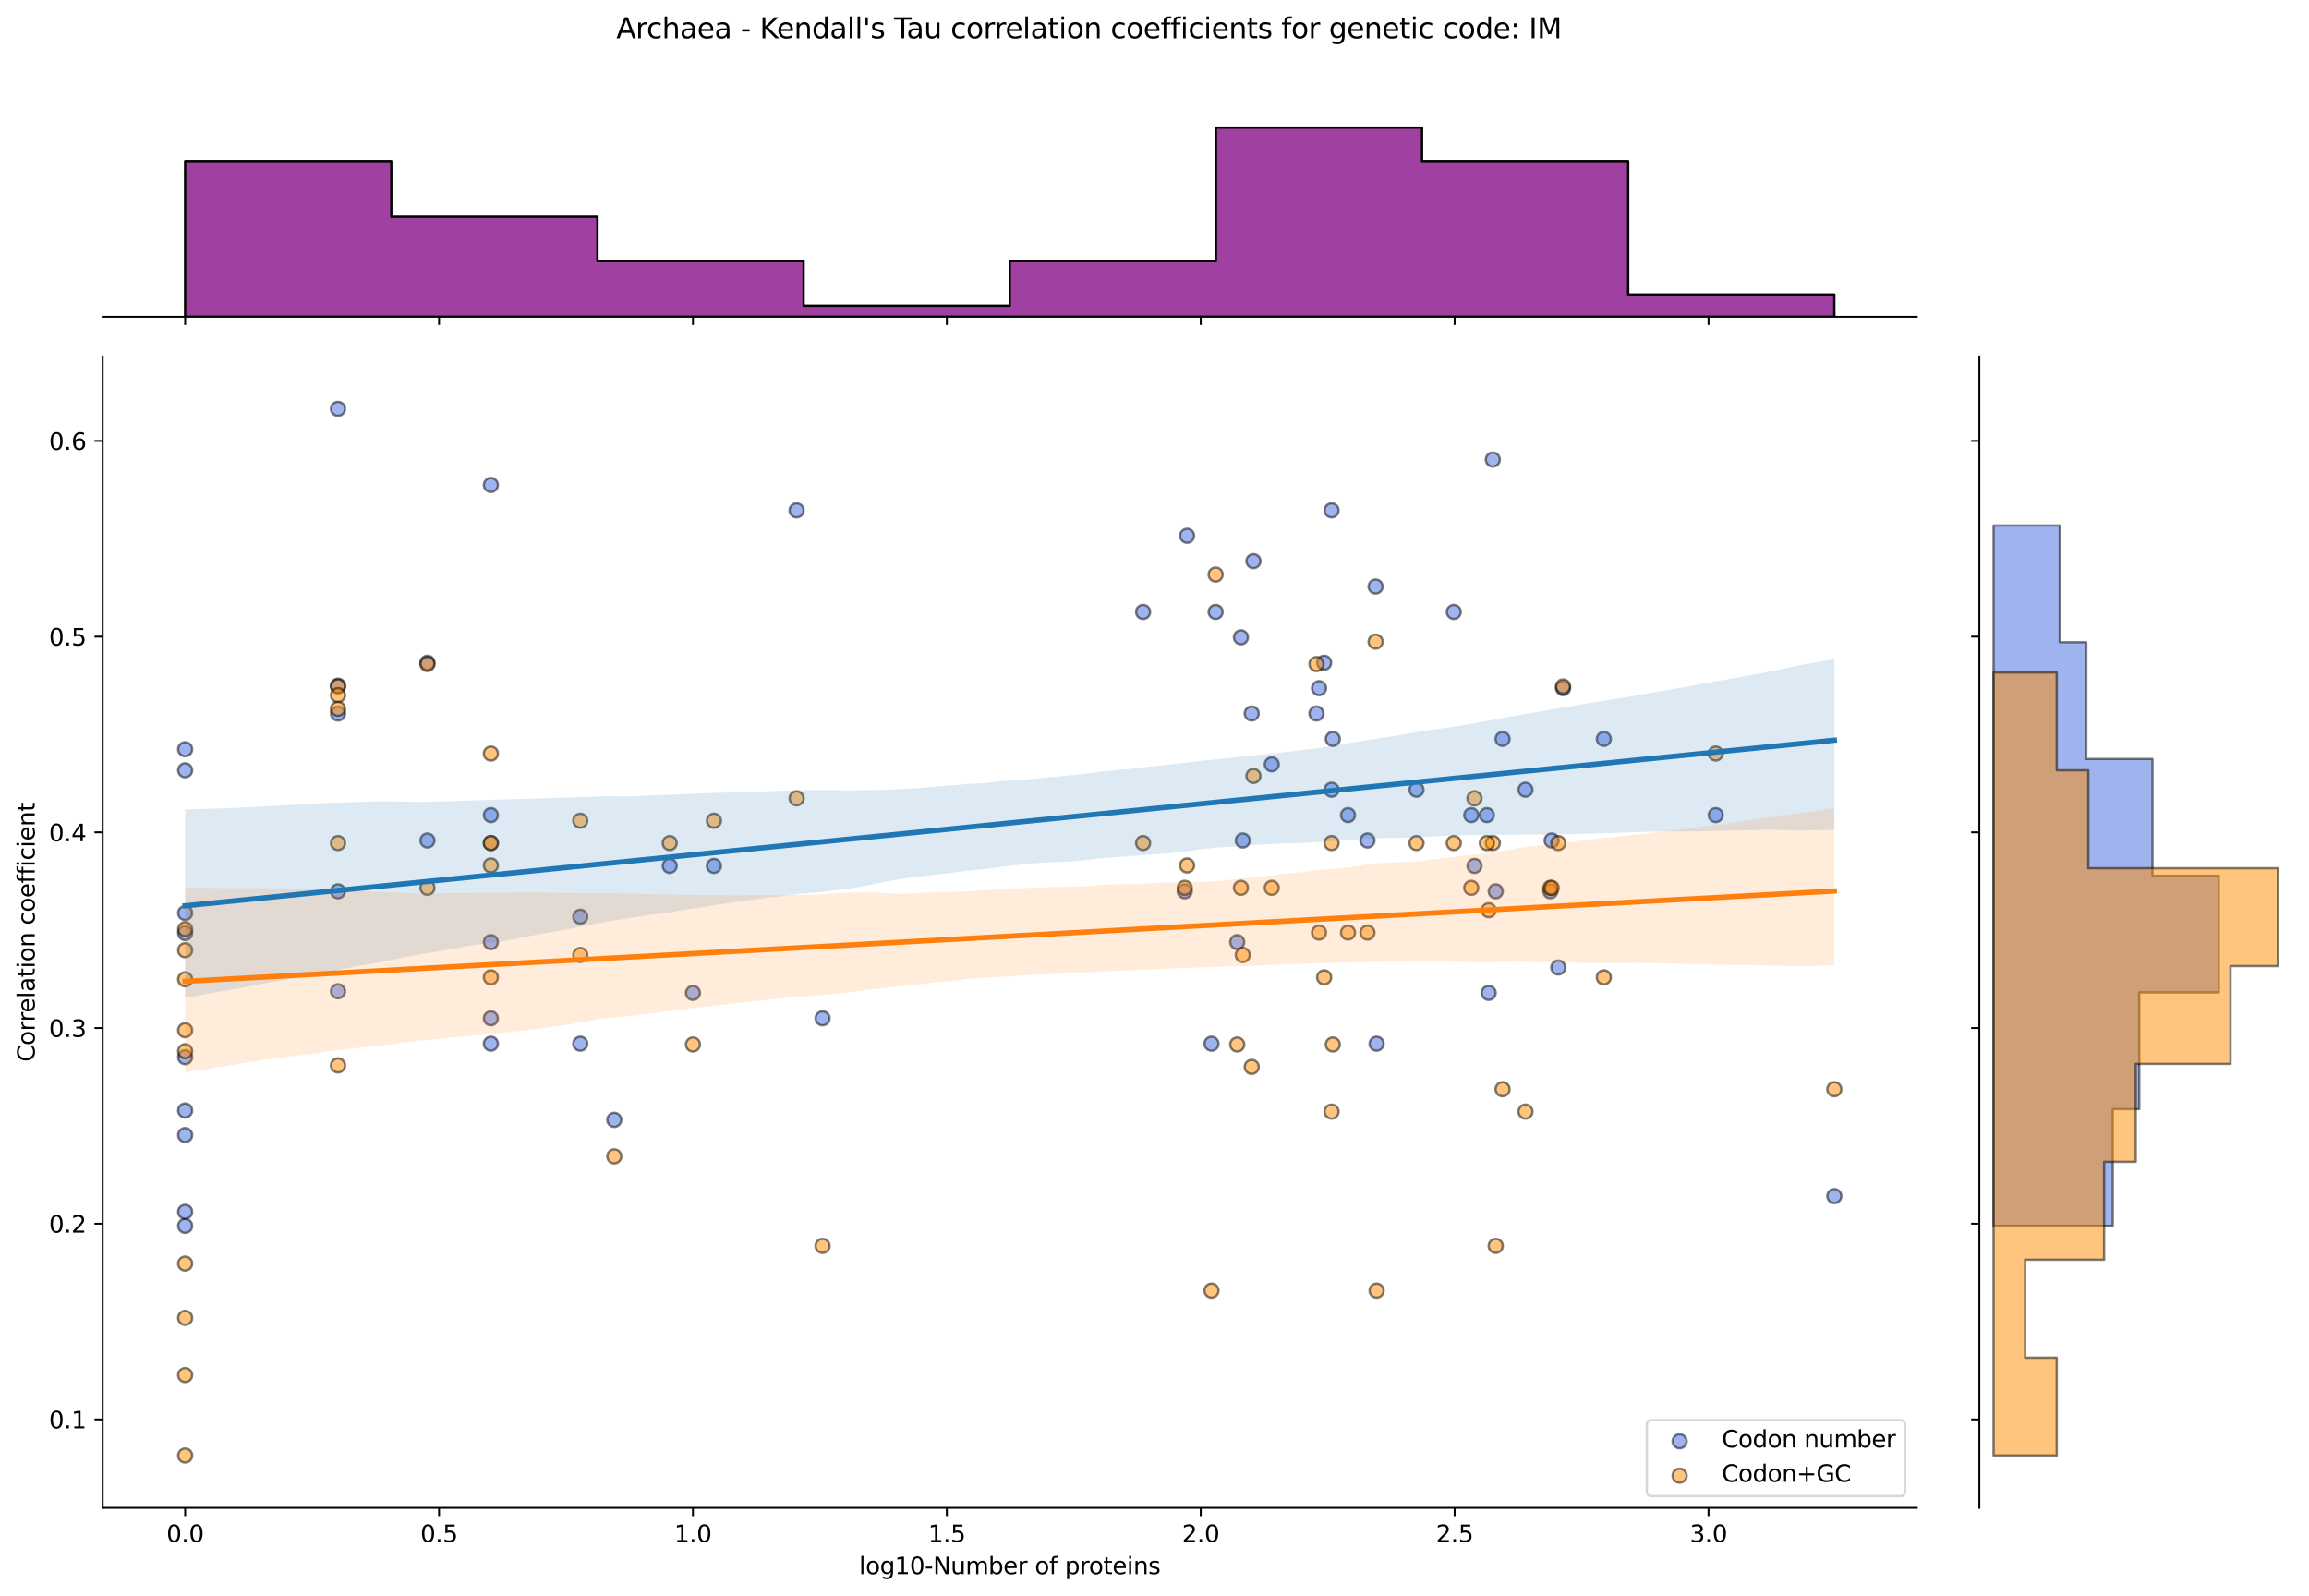 <?xml version="1.0" encoding="utf-8" standalone="no"?>
<!DOCTYPE svg PUBLIC "-//W3C//DTD SVG 1.1//EN"
  "http://www.w3.org/Graphics/SVG/1.1/DTD/svg11.dtd">
<svg xmlns:xlink="http://www.w3.org/1999/xlink" width="984.456pt" height="680.423pt" viewBox="0 0 984.456 680.423" xmlns="http://www.w3.org/2000/svg" version="1.1">
 <defs>
  <style type="text/css">*{stroke-linejoin: round; stroke-linecap: butt}</style>
 </defs>
 <g id="figure_1">
  <g id="patch_1">
   <path d="M 0 680.423 
L 984.456 680.423 
L 984.456 0 
L 0 0 
z
" style="fill: #ffffff"/>
  </g>
  <g id="axes_1">
   <g id="patch_2">
    <path d="M 43.781 642.867 
L 817.232 642.867 
L 817.232 151.966 
L 43.781 151.966 
z
" style="fill: #ffffff"/>
   </g>
   <g id="PathCollection_1">
    <defs>
     <path id="ma1f3b8ad5f" d="M 0 3 
C 0.796 3 1.559 2.684 2.121 2.121 
C 2.684 1.559 3 0.796 3 0 
C 3 -0.796 2.684 -1.559 2.121 -2.121 
C 1.559 -2.684 0.796 -3 0 -3 
C -0.796 -3 -1.559 -2.684 -2.121 -2.121 
C -2.684 -1.559 -3 -0.796 -3 0 
C -3 0.796 -2.684 1.559 -2.121 2.121 
C -1.559 2.684 -0.796 3 0 3 
z
" style="stroke: #000000; stroke-opacity: 0.5"/>
    </defs>
    <g clip-path="url(#p3c9f1a5f63)">
     <use xlink:href="#ma1f3b8ad5f" x="527.503" y="401.665" style="fill: #4169e1; fill-opacity: 0.5; stroke: #000000; stroke-opacity: 0.5"/>
     <use xlink:href="#ma1f3b8ad5f" x="619.825" y="260.902" style="fill: #4169e1; fill-opacity: 0.5; stroke: #000000; stroke-opacity: 0.5"/>
     <use xlink:href="#ma1f3b8ad5f" x="487.366" y="260.902" style="fill: #4169e1; fill-opacity: 0.5; stroke: #000000; stroke-opacity: 0.5"/>
     <use xlink:href="#ma1f3b8ad5f" x="505.117" y="380.009" style="fill: #4169e1; fill-opacity: 0.5; stroke: #000000; stroke-opacity: 0.5"/>
     <use xlink:href="#ma1f3b8ad5f" x="603.928" y="336.698" style="fill: #4169e1; fill-opacity: 0.5; stroke: #000000; stroke-opacity: 0.5"/>
     <use xlink:href="#ma1f3b8ad5f" x="247.409" y="390.837" style="fill: #4169e1; fill-opacity: 0.5; stroke: #000000; stroke-opacity: 0.5"/>
     <use xlink:href="#ma1f3b8ad5f" x="660.984" y="380.009" style="fill: #4169e1; fill-opacity: 0.5; stroke: #000000; stroke-opacity: 0.5"/>
     <use xlink:href="#ma1f3b8ad5f" x="561.278" y="304.214" style="fill: #4169e1; fill-opacity: 0.5; stroke: #000000; stroke-opacity: 0.5"/>
     <use xlink:href="#ma1f3b8ad5f" x="209.285" y="206.763" style="fill: #4169e1; fill-opacity: 0.5; stroke: #000000; stroke-opacity: 0.5"/>
     <use xlink:href="#ma1f3b8ad5f" x="78.938" y="522.655" style="fill: #4169e1; fill-opacity: 0.5; stroke: #000000; stroke-opacity: 0.5"/>
     <use xlink:href="#ma1f3b8ad5f" x="144.111" y="422.62" style="fill: #4169e1; fill-opacity: 0.5; stroke: #000000; stroke-opacity: 0.5"/>
     <use xlink:href="#ma1f3b8ad5f" x="661.561" y="358.353" style="fill: #4169e1; fill-opacity: 0.5; stroke: #000000; stroke-opacity: 0.5"/>
     <use xlink:href="#ma1f3b8ad5f" x="78.938" y="319.436" style="fill: #4169e1; fill-opacity: 0.5; stroke: #000000; stroke-opacity: 0.5"/>
     <use xlink:href="#ma1f3b8ad5f" x="516.528" y="444.977" style="fill: #4169e1; fill-opacity: 0.5; stroke: #000000; stroke-opacity: 0.5"/>
     <use xlink:href="#ma1f3b8ad5f" x="261.903" y="477.46" style="fill: #4169e1; fill-opacity: 0.5; stroke: #000000; stroke-opacity: 0.5"/>
     <use xlink:href="#ma1f3b8ad5f" x="529.083" y="271.73" style="fill: #4169e1; fill-opacity: 0.5; stroke: #000000; stroke-opacity: 0.5"/>
     <use xlink:href="#ma1f3b8ad5f" x="529.864" y="358.353" style="fill: #4169e1; fill-opacity: 0.5; stroke: #000000; stroke-opacity: 0.5"/>
     <use xlink:href="#ma1f3b8ad5f" x="583.035" y="358.353" style="fill: #4169e1; fill-opacity: 0.5; stroke: #000000; stroke-opacity: 0.5"/>
     <use xlink:href="#ma1f3b8ad5f" x="285.533" y="369.181" style="fill: #4169e1; fill-opacity: 0.5; stroke: #000000; stroke-opacity: 0.5"/>
     <use xlink:href="#ma1f3b8ad5f" x="782.075" y="509.944" style="fill: #4169e1; fill-opacity: 0.5; stroke: #000000; stroke-opacity: 0.5"/>
     <use xlink:href="#ma1f3b8ad5f" x="182.235" y="282.558" style="fill: #4169e1; fill-opacity: 0.5; stroke: #000000; stroke-opacity: 0.5"/>
     <use xlink:href="#ma1f3b8ad5f" x="518.302" y="260.902" style="fill: #4169e1; fill-opacity: 0.5; stroke: #000000; stroke-opacity: 0.5"/>
     <use xlink:href="#ma1f3b8ad5f" x="533.671" y="304.214" style="fill: #4169e1; fill-opacity: 0.5; stroke: #000000; stroke-opacity: 0.5"/>
     <use xlink:href="#ma1f3b8ad5f" x="634.702" y="423.321" style="fill: #4169e1; fill-opacity: 0.5; stroke: #000000; stroke-opacity: 0.5"/>
     <use xlink:href="#ma1f3b8ad5f" x="144.111" y="174.279" style="fill: #4169e1; fill-opacity: 0.5; stroke: #000000; stroke-opacity: 0.5"/>
     <use xlink:href="#ma1f3b8ad5f" x="683.797" y="315.042" style="fill: #4169e1; fill-opacity: 0.5; stroke: #000000; stroke-opacity: 0.5"/>
     <use xlink:href="#ma1f3b8ad5f" x="640.627" y="315.042" style="fill: #4169e1; fill-opacity: 0.5; stroke: #000000; stroke-opacity: 0.5"/>
     <use xlink:href="#ma1f3b8ad5f" x="78.938" y="328.429" style="fill: #4169e1; fill-opacity: 0.5; stroke: #000000; stroke-opacity: 0.5"/>
     <use xlink:href="#ma1f3b8ad5f" x="144.111" y="380.009" style="fill: #4169e1; fill-opacity: 0.5; stroke: #000000; stroke-opacity: 0.5"/>
     <use xlink:href="#ma1f3b8ad5f" x="506.123" y="228.419" style="fill: #4169e1; fill-opacity: 0.5; stroke: #000000; stroke-opacity: 0.5"/>
     <use xlink:href="#ma1f3b8ad5f" x="78.938" y="389.257" style="fill: #4169e1; fill-opacity: 0.5; stroke: #000000; stroke-opacity: 0.5"/>
     <use xlink:href="#ma1f3b8ad5f" x="247.409" y="444.977" style="fill: #4169e1; fill-opacity: 0.5; stroke: #000000; stroke-opacity: 0.5"/>
     <use xlink:href="#ma1f3b8ad5f" x="562.384" y="293.386" style="fill: #4169e1; fill-opacity: 0.5; stroke: #000000; stroke-opacity: 0.5"/>
     <use xlink:href="#ma1f3b8ad5f" x="664.39" y="412.493" style="fill: #4169e1; fill-opacity: 0.5; stroke: #000000; stroke-opacity: 0.5"/>
     <use xlink:href="#ma1f3b8ad5f" x="568.246" y="315.042" style="fill: #4169e1; fill-opacity: 0.5; stroke: #000000; stroke-opacity: 0.5"/>
     <use xlink:href="#ma1f3b8ad5f" x="666.412" y="293.386" style="fill: #4169e1; fill-opacity: 0.5; stroke: #000000; stroke-opacity: 0.5"/>
     <use xlink:href="#ma1f3b8ad5f" x="209.285" y="434.149" style="fill: #4169e1; fill-opacity: 0.5; stroke: #000000; stroke-opacity: 0.5"/>
     <use xlink:href="#ma1f3b8ad5f" x="627.282" y="347.526" style="fill: #4169e1; fill-opacity: 0.5; stroke: #000000; stroke-opacity: 0.5"/>
     <use xlink:href="#ma1f3b8ad5f" x="567.728" y="217.591" style="fill: #4169e1; fill-opacity: 0.5; stroke: #000000; stroke-opacity: 0.5"/>
     <use xlink:href="#ma1f3b8ad5f" x="78.938" y="397.813" style="fill: #4169e1; fill-opacity: 0.5; stroke: #000000; stroke-opacity: 0.5"/>
     <use xlink:href="#ma1f3b8ad5f" x="295.439" y="423.321" style="fill: #4169e1; fill-opacity: 0.5; stroke: #000000; stroke-opacity: 0.5"/>
     <use xlink:href="#ma1f3b8ad5f" x="731.494" y="347.526" style="fill: #4169e1; fill-opacity: 0.5; stroke: #000000; stroke-opacity: 0.5"/>
     <use xlink:href="#ma1f3b8ad5f" x="636.469" y="195.935" style="fill: #4169e1; fill-opacity: 0.5; stroke: #000000; stroke-opacity: 0.5"/>
     <use xlink:href="#ma1f3b8ad5f" x="637.711" y="380.009" style="fill: #4169e1; fill-opacity: 0.5; stroke: #000000; stroke-opacity: 0.5"/>
     <use xlink:href="#ma1f3b8ad5f" x="209.285" y="347.526" style="fill: #4169e1; fill-opacity: 0.5; stroke: #000000; stroke-opacity: 0.5"/>
     <use xlink:href="#ma1f3b8ad5f" x="650.39" y="336.698" style="fill: #4169e1; fill-opacity: 0.5; stroke: #000000; stroke-opacity: 0.5"/>
     <use xlink:href="#ma1f3b8ad5f" x="144.111" y="292.342" style="fill: #4169e1; fill-opacity: 0.5; stroke: #000000; stroke-opacity: 0.5"/>
     <use xlink:href="#ma1f3b8ad5f" x="304.401" y="369.181" style="fill: #4169e1; fill-opacity: 0.5; stroke: #000000; stroke-opacity: 0.5"/>
     <use xlink:href="#ma1f3b8ad5f" x="542.225" y="325.87" style="fill: #4169e1; fill-opacity: 0.5; stroke: #000000; stroke-opacity: 0.5"/>
     <use xlink:href="#ma1f3b8ad5f" x="534.414" y="239.247" style="fill: #4169e1; fill-opacity: 0.5; stroke: #000000; stroke-opacity: 0.5"/>
     <use xlink:href="#ma1f3b8ad5f" x="574.733" y="347.526" style="fill: #4169e1; fill-opacity: 0.5; stroke: #000000; stroke-opacity: 0.5"/>
     <use xlink:href="#ma1f3b8ad5f" x="633.935" y="347.526" style="fill: #4169e1; fill-opacity: 0.5; stroke: #000000; stroke-opacity: 0.5"/>
     <use xlink:href="#ma1f3b8ad5f" x="350.706" y="434.149" style="fill: #4169e1; fill-opacity: 0.5; stroke: #000000; stroke-opacity: 0.5"/>
     <use xlink:href="#ma1f3b8ad5f" x="209.285" y="444.977" style="fill: #4169e1; fill-opacity: 0.5; stroke: #000000; stroke-opacity: 0.5"/>
     <use xlink:href="#ma1f3b8ad5f" x="209.285" y="401.665" style="fill: #4169e1; fill-opacity: 0.5; stroke: #000000; stroke-opacity: 0.5"/>
     <use xlink:href="#ma1f3b8ad5f" x="144.111" y="304.214" style="fill: #4169e1; fill-opacity: 0.5; stroke: #000000; stroke-opacity: 0.5"/>
     <use xlink:href="#ma1f3b8ad5f" x="586.926" y="444.977" style="fill: #4169e1; fill-opacity: 0.5; stroke: #000000; stroke-opacity: 0.5"/>
     <use xlink:href="#ma1f3b8ad5f" x="78.938" y="473.46" style="fill: #4169e1; fill-opacity: 0.5; stroke: #000000; stroke-opacity: 0.5"/>
     <use xlink:href="#ma1f3b8ad5f" x="628.651" y="369.181" style="fill: #4169e1; fill-opacity: 0.5; stroke: #000000; stroke-opacity: 0.5"/>
     <use xlink:href="#ma1f3b8ad5f" x="339.632" y="217.591" style="fill: #4169e1; fill-opacity: 0.5; stroke: #000000; stroke-opacity: 0.5"/>
     <use xlink:href="#ma1f3b8ad5f" x="567.728" y="336.698" style="fill: #4169e1; fill-opacity: 0.5; stroke: #000000; stroke-opacity: 0.5"/>
     <use xlink:href="#ma1f3b8ad5f" x="78.938" y="450.743" style="fill: #4169e1; fill-opacity: 0.5; stroke: #000000; stroke-opacity: 0.5"/>
     <use xlink:href="#ma1f3b8ad5f" x="182.235" y="358.353" style="fill: #4169e1; fill-opacity: 0.5; stroke: #000000; stroke-opacity: 0.5"/>
     <use xlink:href="#ma1f3b8ad5f" x="564.559" y="282.558" style="fill: #4169e1; fill-opacity: 0.5; stroke: #000000; stroke-opacity: 0.5"/>
     <use xlink:href="#ma1f3b8ad5f" x="586.502" y="250.075" style="fill: #4169e1; fill-opacity: 0.5; stroke: #000000; stroke-opacity: 0.5"/>
     <use xlink:href="#ma1f3b8ad5f" x="78.938" y="483.933" style="fill: #4169e1; fill-opacity: 0.5; stroke: #000000; stroke-opacity: 0.5"/>
     <use xlink:href="#ma1f3b8ad5f" x="78.938" y="516.65" style="fill: #4169e1; fill-opacity: 0.5; stroke: #000000; stroke-opacity: 0.5"/>
    </g>
   </g>
   <g id="PathCollection_2">
    <defs>
     <path id="m2fc916daa1" d="M 0 3 
C 0.796 3 1.559 2.684 2.121 2.121 
C 2.684 1.559 3 0.796 3 0 
C 3 -0.796 2.684 -1.559 2.121 -2.121 
C 1.559 -2.684 0.796 -3 0 -3 
C -0.796 -3 -1.559 -2.684 -2.121 -2.121 
C -2.684 -1.559 -3 -0.796 -3 0 
C -3 0.796 -2.684 1.559 -2.121 2.121 
C -1.559 2.684 -0.796 3 0 3 
z
" style="stroke: #000000; stroke-opacity: 0.5"/>
    </defs>
    <g clip-path="url(#p3c9f1a5f63)">
     <use xlink:href="#m2fc916daa1" x="527.503" y="445.313" style="fill: #ff8c00; fill-opacity: 0.5; stroke: #000000; stroke-opacity: 0.5"/>
     <use xlink:href="#m2fc916daa1" x="619.825" y="359.446" style="fill: #ff8c00; fill-opacity: 0.5; stroke: #000000; stroke-opacity: 0.5"/>
     <use xlink:href="#m2fc916daa1" x="487.366" y="359.446" style="fill: #ff8c00; fill-opacity: 0.5; stroke: #000000; stroke-opacity: 0.5"/>
     <use xlink:href="#m2fc916daa1" x="505.117" y="378.527" style="fill: #ff8c00; fill-opacity: 0.5; stroke: #000000; stroke-opacity: 0.5"/>
     <use xlink:href="#m2fc916daa1" x="603.928" y="359.446" style="fill: #ff8c00; fill-opacity: 0.5; stroke: #000000; stroke-opacity: 0.5"/>
     <use xlink:href="#m2fc916daa1" x="247.409" y="349.905" style="fill: #ff8c00; fill-opacity: 0.5; stroke: #000000; stroke-opacity: 0.5"/>
     <use xlink:href="#m2fc916daa1" x="660.984" y="378.527" style="fill: #ff8c00; fill-opacity: 0.5; stroke: #000000; stroke-opacity: 0.5"/>
     <use xlink:href="#m2fc916daa1" x="561.278" y="283.119" style="fill: #ff8c00; fill-opacity: 0.5; stroke: #000000; stroke-opacity: 0.5"/>
     <use xlink:href="#m2fc916daa1" x="209.285" y="359.446" style="fill: #ff8c00; fill-opacity: 0.5; stroke: #000000; stroke-opacity: 0.5"/>
     <use xlink:href="#m2fc916daa1" x="78.938" y="396.156" style="fill: #ff8c00; fill-opacity: 0.5; stroke: #000000; stroke-opacity: 0.5"/>
     <use xlink:href="#m2fc916daa1" x="144.111" y="454.236" style="fill: #ff8c00; fill-opacity: 0.5; stroke: #000000; stroke-opacity: 0.5"/>
     <use xlink:href="#m2fc916daa1" x="661.561" y="378.527" style="fill: #ff8c00; fill-opacity: 0.5; stroke: #000000; stroke-opacity: 0.5"/>
     <use xlink:href="#m2fc916daa1" x="78.938" y="417.532" style="fill: #ff8c00; fill-opacity: 0.5; stroke: #000000; stroke-opacity: 0.5"/>
     <use xlink:href="#m2fc916daa1" x="516.528" y="550.262" style="fill: #ff8c00; fill-opacity: 0.5; stroke: #000000; stroke-opacity: 0.5"/>
     <use xlink:href="#m2fc916daa1" x="261.903" y="493.017" style="fill: #ff8c00; fill-opacity: 0.5; stroke: #000000; stroke-opacity: 0.5"/>
     <use xlink:href="#m2fc916daa1" x="529.083" y="378.527" style="fill: #ff8c00; fill-opacity: 0.5; stroke: #000000; stroke-opacity: 0.5"/>
     <use xlink:href="#m2fc916daa1" x="529.864" y="407.15" style="fill: #ff8c00; fill-opacity: 0.5; stroke: #000000; stroke-opacity: 0.5"/>
     <use xlink:href="#m2fc916daa1" x="583.035" y="397.609" style="fill: #ff8c00; fill-opacity: 0.5; stroke: #000000; stroke-opacity: 0.5"/>
     <use xlink:href="#m2fc916daa1" x="285.533" y="359.446" style="fill: #ff8c00; fill-opacity: 0.5; stroke: #000000; stroke-opacity: 0.5"/>
     <use xlink:href="#m2fc916daa1" x="782.075" y="464.395" style="fill: #ff8c00; fill-opacity: 0.5; stroke: #000000; stroke-opacity: 0.5"/>
     <use xlink:href="#m2fc916daa1" x="182.235" y="283.119" style="fill: #ff8c00; fill-opacity: 0.5; stroke: #000000; stroke-opacity: 0.5"/>
     <use xlink:href="#m2fc916daa1" x="518.302" y="244.956" style="fill: #ff8c00; fill-opacity: 0.5; stroke: #000000; stroke-opacity: 0.5"/>
     <use xlink:href="#m2fc916daa1" x="533.671" y="454.854" style="fill: #ff8c00; fill-opacity: 0.5; stroke: #000000; stroke-opacity: 0.5"/>
     <use xlink:href="#m2fc916daa1" x="634.702" y="388.068" style="fill: #ff8c00; fill-opacity: 0.5; stroke: #000000; stroke-opacity: 0.5"/>
     <use xlink:href="#m2fc916daa1" x="144.111" y="292.66" style="fill: #ff8c00; fill-opacity: 0.5; stroke: #000000; stroke-opacity: 0.5"/>
     <use xlink:href="#m2fc916daa1" x="683.797" y="416.691" style="fill: #ff8c00; fill-opacity: 0.5; stroke: #000000; stroke-opacity: 0.5"/>
     <use xlink:href="#m2fc916daa1" x="640.627" y="464.395" style="fill: #ff8c00; fill-opacity: 0.5; stroke: #000000; stroke-opacity: 0.5"/>
     <use xlink:href="#m2fc916daa1" x="78.938" y="448.178" style="fill: #ff8c00; fill-opacity: 0.5; stroke: #000000; stroke-opacity: 0.5"/>
     <use xlink:href="#m2fc916daa1" x="144.111" y="359.446" style="fill: #ff8c00; fill-opacity: 0.5; stroke: #000000; stroke-opacity: 0.5"/>
     <use xlink:href="#m2fc916daa1" x="506.123" y="368.987" style="fill: #ff8c00; fill-opacity: 0.5; stroke: #000000; stroke-opacity: 0.5"/>
     <use xlink:href="#m2fc916daa1" x="78.938" y="439.227" style="fill: #ff8c00; fill-opacity: 0.5; stroke: #000000; stroke-opacity: 0.5"/>
     <use xlink:href="#m2fc916daa1" x="247.409" y="407.15" style="fill: #ff8c00; fill-opacity: 0.5; stroke: #000000; stroke-opacity: 0.5"/>
     <use xlink:href="#m2fc916daa1" x="562.384" y="397.609" style="fill: #ff8c00; fill-opacity: 0.5; stroke: #000000; stroke-opacity: 0.5"/>
     <use xlink:href="#m2fc916daa1" x="664.39" y="359.446" style="fill: #ff8c00; fill-opacity: 0.5; stroke: #000000; stroke-opacity: 0.5"/>
     <use xlink:href="#m2fc916daa1" x="568.246" y="445.313" style="fill: #ff8c00; fill-opacity: 0.5; stroke: #000000; stroke-opacity: 0.5"/>
     <use xlink:href="#m2fc916daa1" x="666.412" y="292.66" style="fill: #ff8c00; fill-opacity: 0.5; stroke: #000000; stroke-opacity: 0.5"/>
     <use xlink:href="#m2fc916daa1" x="209.285" y="416.691" style="fill: #ff8c00; fill-opacity: 0.5; stroke: #000000; stroke-opacity: 0.5"/>
     <use xlink:href="#m2fc916daa1" x="627.282" y="378.527" style="fill: #ff8c00; fill-opacity: 0.5; stroke: #000000; stroke-opacity: 0.5"/>
     <use xlink:href="#m2fc916daa1" x="567.728" y="359.446" style="fill: #ff8c00; fill-opacity: 0.5; stroke: #000000; stroke-opacity: 0.5"/>
     <use xlink:href="#m2fc916daa1" x="78.938" y="538.736" style="fill: #ff8c00; fill-opacity: 0.5; stroke: #000000; stroke-opacity: 0.5"/>
     <use xlink:href="#m2fc916daa1" x="295.439" y="445.313" style="fill: #ff8c00; fill-opacity: 0.5; stroke: #000000; stroke-opacity: 0.5"/>
     <use xlink:href="#m2fc916daa1" x="731.494" y="321.282" style="fill: #ff8c00; fill-opacity: 0.5; stroke: #000000; stroke-opacity: 0.5"/>
     <use xlink:href="#m2fc916daa1" x="636.469" y="359.446" style="fill: #ff8c00; fill-opacity: 0.5; stroke: #000000; stroke-opacity: 0.5"/>
     <use xlink:href="#m2fc916daa1" x="637.711" y="531.181" style="fill: #ff8c00; fill-opacity: 0.5; stroke: #000000; stroke-opacity: 0.5"/>
     <use xlink:href="#m2fc916daa1" x="209.285" y="321.282" style="fill: #ff8c00; fill-opacity: 0.5; stroke: #000000; stroke-opacity: 0.5"/>
     <use xlink:href="#m2fc916daa1" x="650.39" y="473.936" style="fill: #ff8c00; fill-opacity: 0.5; stroke: #000000; stroke-opacity: 0.5"/>
     <use xlink:href="#m2fc916daa1" x="144.111" y="296.397" style="fill: #ff8c00; fill-opacity: 0.5; stroke: #000000; stroke-opacity: 0.5"/>
     <use xlink:href="#m2fc916daa1" x="304.401" y="349.905" style="fill: #ff8c00; fill-opacity: 0.5; stroke: #000000; stroke-opacity: 0.5"/>
     <use xlink:href="#m2fc916daa1" x="542.225" y="378.527" style="fill: #ff8c00; fill-opacity: 0.5; stroke: #000000; stroke-opacity: 0.5"/>
     <use xlink:href="#m2fc916daa1" x="534.414" y="330.823" style="fill: #ff8c00; fill-opacity: 0.5; stroke: #000000; stroke-opacity: 0.5"/>
     <use xlink:href="#m2fc916daa1" x="574.733" y="397.609" style="fill: #ff8c00; fill-opacity: 0.5; stroke: #000000; stroke-opacity: 0.5"/>
     <use xlink:href="#m2fc916daa1" x="633.935" y="359.446" style="fill: #ff8c00; fill-opacity: 0.5; stroke: #000000; stroke-opacity: 0.5"/>
     <use xlink:href="#m2fc916daa1" x="350.706" y="531.181" style="fill: #ff8c00; fill-opacity: 0.5; stroke: #000000; stroke-opacity: 0.5"/>
     <use xlink:href="#m2fc916daa1" x="209.285" y="368.987" style="fill: #ff8c00; fill-opacity: 0.5; stroke: #000000; stroke-opacity: 0.5"/>
     <use xlink:href="#m2fc916daa1" x="209.285" y="359.446" style="fill: #ff8c00; fill-opacity: 0.5; stroke: #000000; stroke-opacity: 0.5"/>
     <use xlink:href="#m2fc916daa1" x="144.111" y="302.201" style="fill: #ff8c00; fill-opacity: 0.5; stroke: #000000; stroke-opacity: 0.5"/>
     <use xlink:href="#m2fc916daa1" x="586.926" y="550.262" style="fill: #ff8c00; fill-opacity: 0.5; stroke: #000000; stroke-opacity: 0.5"/>
     <use xlink:href="#m2fc916daa1" x="78.938" y="620.553" style="fill: #ff8c00; fill-opacity: 0.5; stroke: #000000; stroke-opacity: 0.5"/>
     <use xlink:href="#m2fc916daa1" x="628.651" y="340.364" style="fill: #ff8c00; fill-opacity: 0.5; stroke: #000000; stroke-opacity: 0.5"/>
     <use xlink:href="#m2fc916daa1" x="339.632" y="340.364" style="fill: #ff8c00; fill-opacity: 0.5; stroke: #000000; stroke-opacity: 0.5"/>
     <use xlink:href="#m2fc916daa1" x="567.728" y="473.936" style="fill: #ff8c00; fill-opacity: 0.5; stroke: #000000; stroke-opacity: 0.5"/>
     <use xlink:href="#m2fc916daa1" x="78.938" y="561.877" style="fill: #ff8c00; fill-opacity: 0.5; stroke: #000000; stroke-opacity: 0.5"/>
     <use xlink:href="#m2fc916daa1" x="182.235" y="378.527" style="fill: #ff8c00; fill-opacity: 0.5; stroke: #000000; stroke-opacity: 0.5"/>
     <use xlink:href="#m2fc916daa1" x="564.559" y="416.691" style="fill: #ff8c00; fill-opacity: 0.5; stroke: #000000; stroke-opacity: 0.5"/>
     <use xlink:href="#m2fc916daa1" x="586.502" y="273.578" style="fill: #ff8c00; fill-opacity: 0.5; stroke: #000000; stroke-opacity: 0.5"/>
     <use xlink:href="#m2fc916daa1" x="78.938" y="586.247" style="fill: #ff8c00; fill-opacity: 0.5; stroke: #000000; stroke-opacity: 0.5"/>
     <use xlink:href="#m2fc916daa1" x="78.938" y="405.125" style="fill: #ff8c00; fill-opacity: 0.5; stroke: #000000; stroke-opacity: 0.5"/>
    </g>
   </g>
   <g id="PolyCollection_1">
    <path d="M 78.938 345.118 
L 78.938 425.447 
L 86.04 424.143 
L 93.143 422.84 
L 100.245 421.649 
L 107.348 420.337 
L 114.45 418.929 
L 121.552 417.689 
L 128.655 416.668 
L 135.757 415.325 
L 142.86 413.837 
L 149.962 412.396 
L 157.064 411.089 
L 164.167 409.771 
L 171.269 408.381 
L 178.372 406.99 
L 185.474 405.817 
L 192.576 404.582 
L 199.679 403.266 
L 206.781 402.348 
L 213.884 401.392 
L 220.986 400.052 
L 228.088 398.63 
L 235.191 397.429 
L 242.293 396.113 
L 249.396 394.788 
L 256.498 393.335 
L 263.6 392.146 
L 270.703 391.031 
L 277.805 389.961 
L 284.908 389.061 
L 292.01 387.823 
L 299.112 386.872 
L 306.215 385.656 
L 313.317 384.614 
L 320.419 383.644 
L 327.522 382.642 
L 334.624 381.929 
L 341.727 380.989 
L 348.829 380.409 
L 355.931 379.571 
L 363.034 378.772 
L 370.136 377.423 
L 377.239 375.957 
L 384.341 374.656 
L 391.443 373.771 
L 398.546 372.927 
L 405.648 372.095 
L 412.751 371.251 
L 419.853 370.507 
L 426.955 369.579 
L 434.058 368.799 
L 441.16 368.033 
L 448.263 367.557 
L 455.365 367.424 
L 462.467 366.688 
L 469.57 365.916 
L 476.672 365.386 
L 483.775 364.864 
L 490.877 364.329 
L 497.979 363.798 
L 505.082 363.068 
L 512.184 362.099 
L 519.287 361.3 
L 526.389 360.968 
L 533.491 360.295 
L 540.594 359.986 
L 547.696 359.573 
L 554.799 359.448 
L 561.901 359.072 
L 569.003 358.513 
L 576.106 357.984 
L 583.208 357.491 
L 590.31 357.242 
L 597.413 357.227 
L 604.515 356.892 
L 611.618 356.597 
L 618.72 356.15 
L 625.822 356.063 
L 632.925 355.998 
L 640.027 355.933 
L 647.13 355.868 
L 654.232 355.803 
L 661.334 355.738 
L 668.437 355.662 
L 675.539 355.472 
L 682.642 355.276 
L 689.744 355.043 
L 696.846 354.809 
L 703.949 354.575 
L 711.051 354.438 
L 718.154 354.495 
L 725.256 354.416 
L 732.358 354.265 
L 739.461 354.111 
L 746.563 353.955 
L 753.666 353.8 
L 760.768 353.917 
L 767.87 354.056 
L 774.973 353.974 
L 782.075 353.803 
L 782.075 281.062 
L 782.075 281.062 
L 774.973 282.248 
L 767.87 283.527 
L 760.768 285.031 
L 753.666 286.518 
L 746.563 287.83 
L 739.461 289.11 
L 732.358 290.312 
L 725.256 291.599 
L 718.154 292.968 
L 711.051 294.166 
L 703.949 295.397 
L 696.846 296.713 
L 689.744 297.81 
L 682.642 298.95 
L 675.539 300.036 
L 668.437 301.337 
L 661.334 302.533 
L 654.232 303.732 
L 647.13 304.956 
L 640.027 306.224 
L 632.925 307.526 
L 625.822 308.834 
L 618.72 310.014 
L 611.618 310.907 
L 604.515 312.099 
L 597.413 313.295 
L 590.31 314.425 
L 583.208 315.485 
L 576.106 316.653 
L 569.003 317.761 
L 561.901 318.999 
L 554.799 319.78 
L 547.696 320.718 
L 540.594 321.338 
L 533.491 322.111 
L 526.389 322.89 
L 519.287 323.663 
L 512.184 324.398 
L 505.082 325.226 
L 497.979 326.005 
L 490.877 326.782 
L 483.775 327.632 
L 476.672 328.291 
L 469.57 328.952 
L 462.467 329.878 
L 455.365 330.668 
L 448.263 331.302 
L 441.16 331.948 
L 434.058 332.654 
L 426.955 333.049 
L 419.853 333.877 
L 412.751 334.238 
L 405.648 334.834 
L 398.546 335.421 
L 391.443 336.002 
L 384.341 336.378 
L 377.239 336.763 
L 370.136 336.878 
L 363.034 337.011 
L 355.931 336.928 
L 348.829 336.851 
L 341.727 336.904 
L 334.624 337.12 
L 327.522 337.344 
L 320.419 337.566 
L 313.317 337.843 
L 306.215 338.014 
L 299.112 338.236 
L 292.01 338.564 
L 284.908 338.921 
L 277.805 339.057 
L 270.703 339.509 
L 263.6 339.518 
L 256.498 339.491 
L 249.396 339.783 
L 242.293 340.022 
L 235.191 340.246 
L 228.088 340.47 
L 220.986 340.69 
L 213.884 340.868 
L 206.781 341.131 
L 199.679 341.35 
L 192.576 341.568 
L 185.474 341.787 
L 178.372 341.917 
L 171.269 341.781 
L 164.167 341.644 
L 157.064 341.779 
L 149.962 342.014 
L 142.86 342.251 
L 135.757 342.544 
L 128.655 342.927 
L 121.552 343.31 
L 114.45 343.694 
L 107.348 344.077 
L 100.245 344.46 
L 93.143 344.692 
L 86.04 344.916 
L 78.938 345.118 
z
" clip-path="url(#p3c9f1a5f63)" style="fill: #1f77b4; fill-opacity: 0.15"/>
   </g>
   <g id="PolyCollection_2">
    <path d="M 78.938 378.553 
L 78.938 457.235 
L 86.04 456.099 
L 93.143 454.963 
L 100.245 453.828 
L 107.348 452.692 
L 114.45 451.608 
L 121.552 450.634 
L 128.655 449.796 
L 135.757 448.948 
L 142.86 447.853 
L 149.962 447.007 
L 157.064 446.255 
L 164.167 445.522 
L 171.269 444.535 
L 178.372 443.655 
L 185.474 443.142 
L 192.576 442.317 
L 199.679 441.693 
L 206.781 441.035 
L 213.884 440.339 
L 220.986 439.6 
L 228.088 438.786 
L 235.191 437.826 
L 242.293 436.845 
L 249.396 435.529 
L 256.498 434.222 
L 263.6 433.585 
L 270.703 432.988 
L 277.805 432.027 
L 284.908 431.063 
L 292.01 430.173 
L 299.112 429.363 
L 306.215 428.59 
L 313.317 427.749 
L 320.419 426.981 
L 327.522 426.19 
L 334.624 425.396 
L 341.727 424.908 
L 348.829 424.384 
L 355.931 423.683 
L 363.034 422.945 
L 370.136 421.955 
L 377.239 421.211 
L 384.341 420.328 
L 391.443 419.797 
L 398.546 418.822 
L 405.648 418.305 
L 412.751 417.282 
L 419.853 416.82 
L 426.955 416.454 
L 434.058 415.958 
L 441.16 415.506 
L 448.263 415.272 
L 455.365 414.98 
L 462.467 414.553 
L 469.57 414.21 
L 476.672 413.878 
L 483.775 413.604 
L 490.877 413.304 
L 497.979 412.98 
L 505.082 412.668 
L 512.184 412.423 
L 519.287 412.178 
L 526.389 411.926 
L 533.491 411.855 
L 540.594 411.429 
L 547.696 411.154 
L 554.799 410.945 
L 561.901 410.656 
L 569.003 410.465 
L 576.106 410.363 
L 583.208 410.112 
L 590.31 409.963 
L 597.413 409.985 
L 604.515 409.848 
L 611.618 409.72 
L 618.72 409.969 
L 625.822 410.085 
L 632.925 410.201 
L 640.027 410.066 
L 647.13 409.931 
L 654.232 410.155 
L 661.334 410.123 
L 668.437 410.218 
L 675.539 410.593 
L 682.642 410.58 
L 689.744 410.564 
L 696.846 410.538 
L 703.949 410.608 
L 711.051 410.77 
L 718.154 410.917 
L 725.256 411.042 
L 732.358 411.316 
L 739.461 411.34 
L 746.563 411.489 
L 753.666 411.638 
L 760.768 411.786 
L 767.87 411.926 
L 774.973 411.713 
L 782.075 411.499 
L 782.075 344.52 
L 782.075 344.52 
L 774.973 345.635 
L 767.87 346.585 
L 760.768 347.619 
L 753.666 348.603 
L 746.563 349.591 
L 739.461 350.58 
L 732.358 351.569 
L 725.256 352.558 
L 718.154 353.477 
L 711.051 354.272 
L 703.949 355.068 
L 696.846 355.933 
L 689.744 356.673 
L 682.642 357.372 
L 675.539 358.236 
L 668.437 359.166 
L 661.334 360.04 
L 654.232 360.608 
L 647.13 361.632 
L 640.027 362.924 
L 632.925 363.863 
L 625.822 364.689 
L 618.72 365.415 
L 611.618 366.357 
L 604.515 367.324 
L 597.413 367.568 
L 590.31 367.839 
L 583.208 368.524 
L 576.106 369.67 
L 569.003 370.427 
L 561.901 370.9 
L 554.799 371.863 
L 547.696 372.503 
L 540.594 373.414 
L 533.491 374.12 
L 526.389 374.855 
L 519.287 375.643 
L 512.184 375.934 
L 505.082 376.139 
L 497.979 376.205 
L 490.877 376.564 
L 483.775 376.849 
L 476.672 376.981 
L 469.57 377.207 
L 462.467 377.924 
L 455.365 378.058 
L 448.263 378.173 
L 441.16 378.518 
L 434.058 378.678 
L 426.955 378.915 
L 419.853 379.579 
L 412.751 380.032 
L 405.648 380.258 
L 398.546 380.254 
L 391.443 380.816 
L 384.341 381.115 
L 377.239 380.743 
L 370.136 380.255 
L 363.034 380.547 
L 355.931 380.866 
L 348.829 381.44 
L 341.727 381.492 
L 334.624 381.795 
L 327.522 381.516 
L 320.419 381.606 
L 313.317 381.722 
L 306.215 381.639 
L 299.112 381.557 
L 292.01 381.474 
L 284.908 381.392 
L 277.805 381.207 
L 270.703 381.012 
L 263.6 380.874 
L 256.498 380.842 
L 249.396 380.759 
L 242.293 380.709 
L 235.191 380.588 
L 228.088 380.485 
L 220.986 380.556 
L 213.884 380.578 
L 206.781 380.62 
L 199.679 380.726 
L 192.576 380.685 
L 185.474 380.874 
L 178.372 381.003 
L 171.269 380.581 
L 164.167 380.365 
L 157.064 379.984 
L 149.962 379.7 
L 142.86 379.21 
L 135.757 379.016 
L 128.655 378.908 
L 121.552 378.812 
L 114.45 378.71 
L 107.348 378.668 
L 100.245 378.709 
L 93.143 378.592 
L 86.04 378.511 
L 78.938 378.553 
z
" clip-path="url(#p3c9f1a5f63)" style="fill: #ff7f0e; fill-opacity: 0.15"/>
   </g>
   <g id="matplotlib.axis_1">
    <g id="xtick_1">
     <g id="line2d_1">
      <defs>
       <path id="mfd9ab6604b" d="M 0 0 
L 0 3.5 
" style="stroke: #000000; stroke-width: 0.8"/>
      </defs>
      <g>
       <use xlink:href="#mfd9ab6604b" x="78.938" y="642.867" style="stroke: #000000; stroke-width: 0.8"/>
      </g>
     </g>
     <g id="text_1">
      <!-- 0.0 -->
      <g transform="translate(70.987 657.465) scale(0.1 -0.1)">
       <defs>
        <path id="DejaVuSans-30" d="M 2034 4250 
Q 1547 4250 1301 3770 
Q 1056 3291 1056 2328 
Q 1056 1369 1301 889 
Q 1547 409 2034 409 
Q 2525 409 2770 889 
Q 3016 1369 3016 2328 
Q 3016 3291 2770 3770 
Q 2525 4250 2034 4250 
z
M 2034 4750 
Q 2819 4750 3233 4129 
Q 3647 3509 3647 2328 
Q 3647 1150 3233 529 
Q 2819 -91 2034 -91 
Q 1250 -91 836 529 
Q 422 1150 422 2328 
Q 422 3509 836 4129 
Q 1250 4750 2034 4750 
z
" transform="scale(0.016)"/>
        <path id="DejaVuSans-2e" d="M 684 794 
L 1344 794 
L 1344 0 
L 684 0 
L 684 794 
z
" transform="scale(0.016)"/>
       </defs>
       <use xlink:href="#DejaVuSans-30"/>
       <use xlink:href="#DejaVuSans-2e" x="63.623"/>
       <use xlink:href="#DejaVuSans-30" x="95.41"/>
      </g>
     </g>
    </g>
    <g id="xtick_2">
     <g id="line2d_2">
      <g>
       <use xlink:href="#mfd9ab6604b" x="187.189" y="642.867" style="stroke: #000000; stroke-width: 0.8"/>
      </g>
     </g>
     <g id="text_2">
      <!-- 0.5 -->
      <g transform="translate(179.237 657.465) scale(0.1 -0.1)">
       <defs>
        <path id="DejaVuSans-35" d="M 691 4666 
L 3169 4666 
L 3169 4134 
L 1269 4134 
L 1269 2991 
Q 1406 3038 1543 3061 
Q 1681 3084 1819 3084 
Q 2600 3084 3056 2656 
Q 3513 2228 3513 1497 
Q 3513 744 3044 326 
Q 2575 -91 1722 -91 
Q 1428 -91 1123 -41 
Q 819 9 494 109 
L 494 744 
Q 775 591 1075 516 
Q 1375 441 1709 441 
Q 2250 441 2565 725 
Q 2881 1009 2881 1497 
Q 2881 1984 2565 2268 
Q 2250 2553 1709 2553 
Q 1456 2553 1204 2497 
Q 953 2441 691 2322 
L 691 4666 
z
" transform="scale(0.016)"/>
       </defs>
       <use xlink:href="#DejaVuSans-30"/>
       <use xlink:href="#DejaVuSans-2e" x="63.623"/>
       <use xlink:href="#DejaVuSans-35" x="95.41"/>
      </g>
     </g>
    </g>
    <g id="xtick_3">
     <g id="line2d_3">
      <g>
       <use xlink:href="#mfd9ab6604b" x="295.439" y="642.867" style="stroke: #000000; stroke-width: 0.8"/>
      </g>
     </g>
     <g id="text_3">
      <!-- 1.0 -->
      <g transform="translate(287.488 657.465) scale(0.1 -0.1)">
       <defs>
        <path id="DejaVuSans-31" d="M 794 531 
L 1825 531 
L 1825 4091 
L 703 3866 
L 703 4441 
L 1819 4666 
L 2450 4666 
L 2450 531 
L 3481 531 
L 3481 0 
L 794 0 
L 794 531 
z
" transform="scale(0.016)"/>
       </defs>
       <use xlink:href="#DejaVuSans-31"/>
       <use xlink:href="#DejaVuSans-2e" x="63.623"/>
       <use xlink:href="#DejaVuSans-30" x="95.41"/>
      </g>
     </g>
    </g>
    <g id="xtick_4">
     <g id="line2d_4">
      <g>
       <use xlink:href="#mfd9ab6604b" x="403.69" y="642.867" style="stroke: #000000; stroke-width: 0.8"/>
      </g>
     </g>
     <g id="text_4">
      <!-- 1.5 -->
      <g transform="translate(395.738 657.465) scale(0.1 -0.1)">
       <use xlink:href="#DejaVuSans-31"/>
       <use xlink:href="#DejaVuSans-2e" x="63.623"/>
       <use xlink:href="#DejaVuSans-35" x="95.41"/>
      </g>
     </g>
    </g>
    <g id="xtick_5">
     <g id="line2d_5">
      <g>
       <use xlink:href="#mfd9ab6604b" x="511.941" y="642.867" style="stroke: #000000; stroke-width: 0.8"/>
      </g>
     </g>
     <g id="text_5">
      <!-- 2.0 -->
      <g transform="translate(503.989 657.465) scale(0.1 -0.1)">
       <defs>
        <path id="DejaVuSans-32" d="M 1228 531 
L 3431 531 
L 3431 0 
L 469 0 
L 469 531 
Q 828 903 1448 1529 
Q 2069 2156 2228 2338 
Q 2531 2678 2651 2914 
Q 2772 3150 2772 3378 
Q 2772 3750 2511 3984 
Q 2250 4219 1831 4219 
Q 1534 4219 1204 4116 
Q 875 4013 500 3803 
L 500 4441 
Q 881 4594 1212 4672 
Q 1544 4750 1819 4750 
Q 2544 4750 2975 4387 
Q 3406 4025 3406 3419 
Q 3406 3131 3298 2873 
Q 3191 2616 2906 2266 
Q 2828 2175 2409 1742 
Q 1991 1309 1228 531 
z
" transform="scale(0.016)"/>
       </defs>
       <use xlink:href="#DejaVuSans-32"/>
       <use xlink:href="#DejaVuSans-2e" x="63.623"/>
       <use xlink:href="#DejaVuSans-30" x="95.41"/>
      </g>
     </g>
    </g>
    <g id="xtick_6">
     <g id="line2d_6">
      <g>
       <use xlink:href="#mfd9ab6604b" x="620.191" y="642.867" style="stroke: #000000; stroke-width: 0.8"/>
      </g>
     </g>
     <g id="text_6">
      <!-- 2.5 -->
      <g transform="translate(612.24 657.465) scale(0.1 -0.1)">
       <use xlink:href="#DejaVuSans-32"/>
       <use xlink:href="#DejaVuSans-2e" x="63.623"/>
       <use xlink:href="#DejaVuSans-35" x="95.41"/>
      </g>
     </g>
    </g>
    <g id="xtick_7">
     <g id="line2d_7">
      <g>
       <use xlink:href="#mfd9ab6604b" x="728.442" y="642.867" style="stroke: #000000; stroke-width: 0.8"/>
      </g>
     </g>
     <g id="text_7">
      <!-- 3.0 -->
      <g transform="translate(720.49 657.465) scale(0.1 -0.1)">
       <defs>
        <path id="DejaVuSans-33" d="M 2597 2516 
Q 3050 2419 3304 2112 
Q 3559 1806 3559 1356 
Q 3559 666 3084 287 
Q 2609 -91 1734 -91 
Q 1441 -91 1130 -33 
Q 819 25 488 141 
L 488 750 
Q 750 597 1062 519 
Q 1375 441 1716 441 
Q 2309 441 2620 675 
Q 2931 909 2931 1356 
Q 2931 1769 2642 2001 
Q 2353 2234 1838 2234 
L 1294 2234 
L 1294 2753 
L 1863 2753 
Q 2328 2753 2575 2939 
Q 2822 3125 2822 3475 
Q 2822 3834 2567 4026 
Q 2313 4219 1838 4219 
Q 1578 4219 1281 4162 
Q 984 4106 628 3988 
L 628 4550 
Q 988 4650 1302 4700 
Q 1616 4750 1894 4750 
Q 2613 4750 3031 4423 
Q 3450 4097 3450 3541 
Q 3450 3153 3228 2886 
Q 3006 2619 2597 2516 
z
" transform="scale(0.016)"/>
       </defs>
       <use xlink:href="#DejaVuSans-33"/>
       <use xlink:href="#DejaVuSans-2e" x="63.623"/>
       <use xlink:href="#DejaVuSans-30" x="95.41"/>
      </g>
     </g>
    </g>
    <g id="text_8">
     <!-- log10-Number of proteins -->
     <g transform="translate(366.258 671.143) scale(0.1 -0.1)">
      <defs>
       <path id="DejaVuSans-6c" d="M 603 4863 
L 1178 4863 
L 1178 0 
L 603 0 
L 603 4863 
z
" transform="scale(0.016)"/>
       <path id="DejaVuSans-6f" d="M 1959 3097 
Q 1497 3097 1228 2736 
Q 959 2375 959 1747 
Q 959 1119 1226 758 
Q 1494 397 1959 397 
Q 2419 397 2687 759 
Q 2956 1122 2956 1747 
Q 2956 2369 2687 2733 
Q 2419 3097 1959 3097 
z
M 1959 3584 
Q 2709 3584 3137 3096 
Q 3566 2609 3566 1747 
Q 3566 888 3137 398 
Q 2709 -91 1959 -91 
Q 1206 -91 779 398 
Q 353 888 353 1747 
Q 353 2609 779 3096 
Q 1206 3584 1959 3584 
z
" transform="scale(0.016)"/>
       <path id="DejaVuSans-67" d="M 2906 1791 
Q 2906 2416 2648 2759 
Q 2391 3103 1925 3103 
Q 1463 3103 1205 2759 
Q 947 2416 947 1791 
Q 947 1169 1205 825 
Q 1463 481 1925 481 
Q 2391 481 2648 825 
Q 2906 1169 2906 1791 
z
M 3481 434 
Q 3481 -459 3084 -895 
Q 2688 -1331 1869 -1331 
Q 1566 -1331 1297 -1286 
Q 1028 -1241 775 -1147 
L 775 -588 
Q 1028 -725 1275 -790 
Q 1522 -856 1778 -856 
Q 2344 -856 2625 -561 
Q 2906 -266 2906 331 
L 2906 616 
Q 2728 306 2450 153 
Q 2172 0 1784 0 
Q 1141 0 747 490 
Q 353 981 353 1791 
Q 353 2603 747 3093 
Q 1141 3584 1784 3584 
Q 2172 3584 2450 3431 
Q 2728 3278 2906 2969 
L 2906 3500 
L 3481 3500 
L 3481 434 
z
" transform="scale(0.016)"/>
       <path id="DejaVuSans-2d" d="M 313 2009 
L 1997 2009 
L 1997 1497 
L 313 1497 
L 313 2009 
z
" transform="scale(0.016)"/>
       <path id="DejaVuSans-4e" d="M 628 4666 
L 1478 4666 
L 3547 763 
L 3547 4666 
L 4159 4666 
L 4159 0 
L 3309 0 
L 1241 3903 
L 1241 0 
L 628 0 
L 628 4666 
z
" transform="scale(0.016)"/>
       <path id="DejaVuSans-75" d="M 544 1381 
L 544 3500 
L 1119 3500 
L 1119 1403 
Q 1119 906 1312 657 
Q 1506 409 1894 409 
Q 2359 409 2629 706 
Q 2900 1003 2900 1516 
L 2900 3500 
L 3475 3500 
L 3475 0 
L 2900 0 
L 2900 538 
Q 2691 219 2414 64 
Q 2138 -91 1772 -91 
Q 1169 -91 856 284 
Q 544 659 544 1381 
z
M 1991 3584 
L 1991 3584 
z
" transform="scale(0.016)"/>
       <path id="DejaVuSans-6d" d="M 3328 2828 
Q 3544 3216 3844 3400 
Q 4144 3584 4550 3584 
Q 5097 3584 5394 3201 
Q 5691 2819 5691 2113 
L 5691 0 
L 5113 0 
L 5113 2094 
Q 5113 2597 4934 2840 
Q 4756 3084 4391 3084 
Q 3944 3084 3684 2787 
Q 3425 2491 3425 1978 
L 3425 0 
L 2847 0 
L 2847 2094 
Q 2847 2600 2669 2842 
Q 2491 3084 2119 3084 
Q 1678 3084 1418 2786 
Q 1159 2488 1159 1978 
L 1159 0 
L 581 0 
L 581 3500 
L 1159 3500 
L 1159 2956 
Q 1356 3278 1631 3431 
Q 1906 3584 2284 3584 
Q 2666 3584 2933 3390 
Q 3200 3197 3328 2828 
z
" transform="scale(0.016)"/>
       <path id="DejaVuSans-62" d="M 3116 1747 
Q 3116 2381 2855 2742 
Q 2594 3103 2138 3103 
Q 1681 3103 1420 2742 
Q 1159 2381 1159 1747 
Q 1159 1113 1420 752 
Q 1681 391 2138 391 
Q 2594 391 2855 752 
Q 3116 1113 3116 1747 
z
M 1159 2969 
Q 1341 3281 1617 3432 
Q 1894 3584 2278 3584 
Q 2916 3584 3314 3078 
Q 3713 2572 3713 1747 
Q 3713 922 3314 415 
Q 2916 -91 2278 -91 
Q 1894 -91 1617 61 
Q 1341 213 1159 525 
L 1159 0 
L 581 0 
L 581 4863 
L 1159 4863 
L 1159 2969 
z
" transform="scale(0.016)"/>
       <path id="DejaVuSans-65" d="M 3597 1894 
L 3597 1613 
L 953 1613 
Q 991 1019 1311 708 
Q 1631 397 2203 397 
Q 2534 397 2845 478 
Q 3156 559 3463 722 
L 3463 178 
Q 3153 47 2828 -22 
Q 2503 -91 2169 -91 
Q 1331 -91 842 396 
Q 353 884 353 1716 
Q 353 2575 817 3079 
Q 1281 3584 2069 3584 
Q 2775 3584 3186 3129 
Q 3597 2675 3597 1894 
z
M 3022 2063 
Q 3016 2534 2758 2815 
Q 2500 3097 2075 3097 
Q 1594 3097 1305 2825 
Q 1016 2553 972 2059 
L 3022 2063 
z
" transform="scale(0.016)"/>
       <path id="DejaVuSans-72" d="M 2631 2963 
Q 2534 3019 2420 3045 
Q 2306 3072 2169 3072 
Q 1681 3072 1420 2755 
Q 1159 2438 1159 1844 
L 1159 0 
L 581 0 
L 581 3500 
L 1159 3500 
L 1159 2956 
Q 1341 3275 1631 3429 
Q 1922 3584 2338 3584 
Q 2397 3584 2469 3576 
Q 2541 3569 2628 3553 
L 2631 2963 
z
" transform="scale(0.016)"/>
       <path id="DejaVuSans-20" transform="scale(0.016)"/>
       <path id="DejaVuSans-66" d="M 2375 4863 
L 2375 4384 
L 1825 4384 
Q 1516 4384 1395 4259 
Q 1275 4134 1275 3809 
L 1275 3500 
L 2222 3500 
L 2222 3053 
L 1275 3053 
L 1275 0 
L 697 0 
L 697 3053 
L 147 3053 
L 147 3500 
L 697 3500 
L 697 3744 
Q 697 4328 969 4595 
Q 1241 4863 1831 4863 
L 2375 4863 
z
" transform="scale(0.016)"/>
       <path id="DejaVuSans-70" d="M 1159 525 
L 1159 -1331 
L 581 -1331 
L 581 3500 
L 1159 3500 
L 1159 2969 
Q 1341 3281 1617 3432 
Q 1894 3584 2278 3584 
Q 2916 3584 3314 3078 
Q 3713 2572 3713 1747 
Q 3713 922 3314 415 
Q 2916 -91 2278 -91 
Q 1894 -91 1617 61 
Q 1341 213 1159 525 
z
M 3116 1747 
Q 3116 2381 2855 2742 
Q 2594 3103 2138 3103 
Q 1681 3103 1420 2742 
Q 1159 2381 1159 1747 
Q 1159 1113 1420 752 
Q 1681 391 2138 391 
Q 2594 391 2855 752 
Q 3116 1113 3116 1747 
z
" transform="scale(0.016)"/>
       <path id="DejaVuSans-74" d="M 1172 4494 
L 1172 3500 
L 2356 3500 
L 2356 3053 
L 1172 3053 
L 1172 1153 
Q 1172 725 1289 603 
Q 1406 481 1766 481 
L 2356 481 
L 2356 0 
L 1766 0 
Q 1100 0 847 248 
Q 594 497 594 1153 
L 594 3053 
L 172 3053 
L 172 3500 
L 594 3500 
L 594 4494 
L 1172 4494 
z
" transform="scale(0.016)"/>
       <path id="DejaVuSans-69" d="M 603 3500 
L 1178 3500 
L 1178 0 
L 603 0 
L 603 3500 
z
M 603 4863 
L 1178 4863 
L 1178 4134 
L 603 4134 
L 603 4863 
z
" transform="scale(0.016)"/>
       <path id="DejaVuSans-6e" d="M 3513 2113 
L 3513 0 
L 2938 0 
L 2938 2094 
Q 2938 2591 2744 2837 
Q 2550 3084 2163 3084 
Q 1697 3084 1428 2787 
Q 1159 2491 1159 1978 
L 1159 0 
L 581 0 
L 581 3500 
L 1159 3500 
L 1159 2956 
Q 1366 3272 1645 3428 
Q 1925 3584 2291 3584 
Q 2894 3584 3203 3211 
Q 3513 2838 3513 2113 
z
" transform="scale(0.016)"/>
       <path id="DejaVuSans-73" d="M 2834 3397 
L 2834 2853 
Q 2591 2978 2328 3040 
Q 2066 3103 1784 3103 
Q 1356 3103 1142 2972 
Q 928 2841 928 2578 
Q 928 2378 1081 2264 
Q 1234 2150 1697 2047 
L 1894 2003 
Q 2506 1872 2764 1633 
Q 3022 1394 3022 966 
Q 3022 478 2636 193 
Q 2250 -91 1575 -91 
Q 1294 -91 989 -36 
Q 684 19 347 128 
L 347 722 
Q 666 556 975 473 
Q 1284 391 1588 391 
Q 1994 391 2212 530 
Q 2431 669 2431 922 
Q 2431 1156 2273 1281 
Q 2116 1406 1581 1522 
L 1381 1569 
Q 847 1681 609 1914 
Q 372 2147 372 2553 
Q 372 3047 722 3315 
Q 1072 3584 1716 3584 
Q 2034 3584 2315 3537 
Q 2597 3491 2834 3397 
z
" transform="scale(0.016)"/>
      </defs>
      <use xlink:href="#DejaVuSans-6c"/>
      <use xlink:href="#DejaVuSans-6f" x="27.783"/>
      <use xlink:href="#DejaVuSans-67" x="88.965"/>
      <use xlink:href="#DejaVuSans-31" x="152.441"/>
      <use xlink:href="#DejaVuSans-30" x="216.064"/>
      <use xlink:href="#DejaVuSans-2d" x="279.688"/>
      <use xlink:href="#DejaVuSans-4e" x="315.771"/>
      <use xlink:href="#DejaVuSans-75" x="390.576"/>
      <use xlink:href="#DejaVuSans-6d" x="453.955"/>
      <use xlink:href="#DejaVuSans-62" x="551.367"/>
      <use xlink:href="#DejaVuSans-65" x="614.844"/>
      <use xlink:href="#DejaVuSans-72" x="676.367"/>
      <use xlink:href="#DejaVuSans-20" x="717.48"/>
      <use xlink:href="#DejaVuSans-6f" x="749.268"/>
      <use xlink:href="#DejaVuSans-66" x="810.449"/>
      <use xlink:href="#DejaVuSans-20" x="845.654"/>
      <use xlink:href="#DejaVuSans-70" x="877.441"/>
      <use xlink:href="#DejaVuSans-72" x="940.918"/>
      <use xlink:href="#DejaVuSans-6f" x="979.781"/>
      <use xlink:href="#DejaVuSans-74" x="1040.963"/>
      <use xlink:href="#DejaVuSans-65" x="1080.172"/>
      <use xlink:href="#DejaVuSans-69" x="1141.695"/>
      <use xlink:href="#DejaVuSans-6e" x="1169.479"/>
      <use xlink:href="#DejaVuSans-73" x="1232.857"/>
     </g>
    </g>
   </g>
   <g id="matplotlib.axis_2">
    <g id="ytick_1">
     <g id="line2d_8">
      <defs>
       <path id="mebd4b7e484" d="M 0 0 
L -3.5 0 
" style="stroke: #000000; stroke-width: 0.8"/>
      </defs>
      <g>
       <use xlink:href="#mebd4b7e484" x="43.781" y="605.17" style="stroke: #000000; stroke-width: 0.8"/>
      </g>
     </g>
     <g id="text_9">
      <!-- 0.1 -->
      <g transform="translate(20.878 608.969) scale(0.1 -0.1)">
       <use xlink:href="#DejaVuSans-30"/>
       <use xlink:href="#DejaVuSans-2e" x="63.623"/>
       <use xlink:href="#DejaVuSans-31" x="95.41"/>
      </g>
     </g>
    </g>
    <g id="ytick_2">
     <g id="line2d_9">
      <g>
       <use xlink:href="#mebd4b7e484" x="43.781" y="521.735" style="stroke: #000000; stroke-width: 0.8"/>
      </g>
     </g>
     <g id="text_10">
      <!-- 0.2 -->
      <g transform="translate(20.878 525.534) scale(0.1 -0.1)">
       <use xlink:href="#DejaVuSans-30"/>
       <use xlink:href="#DejaVuSans-2e" x="63.623"/>
       <use xlink:href="#DejaVuSans-32" x="95.41"/>
      </g>
     </g>
    </g>
    <g id="ytick_3">
     <g id="line2d_10">
      <g>
       <use xlink:href="#mebd4b7e484" x="43.781" y="438.301" style="stroke: #000000; stroke-width: 0.8"/>
      </g>
     </g>
     <g id="text_11">
      <!-- 0.3 -->
      <g transform="translate(20.878 442.1) scale(0.1 -0.1)">
       <use xlink:href="#DejaVuSans-30"/>
       <use xlink:href="#DejaVuSans-2e" x="63.623"/>
       <use xlink:href="#DejaVuSans-33" x="95.41"/>
      </g>
     </g>
    </g>
    <g id="ytick_4">
     <g id="line2d_11">
      <g>
       <use xlink:href="#mebd4b7e484" x="43.781" y="354.866" style="stroke: #000000; stroke-width: 0.8"/>
      </g>
     </g>
     <g id="text_12">
      <!-- 0.4 -->
      <g transform="translate(20.878 358.665) scale(0.1 -0.1)">
       <defs>
        <path id="DejaVuSans-34" d="M 2419 4116 
L 825 1625 
L 2419 1625 
L 2419 4116 
z
M 2253 4666 
L 3047 4666 
L 3047 1625 
L 3713 1625 
L 3713 1100 
L 3047 1100 
L 3047 0 
L 2419 0 
L 2419 1100 
L 313 1100 
L 313 1709 
L 2253 4666 
z
" transform="scale(0.016)"/>
       </defs>
       <use xlink:href="#DejaVuSans-30"/>
       <use xlink:href="#DejaVuSans-2e" x="63.623"/>
       <use xlink:href="#DejaVuSans-34" x="95.41"/>
      </g>
     </g>
    </g>
    <g id="ytick_5">
     <g id="line2d_12">
      <g>
       <use xlink:href="#mebd4b7e484" x="43.781" y="271.432" style="stroke: #000000; stroke-width: 0.8"/>
      </g>
     </g>
     <g id="text_13">
      <!-- 0.5 -->
      <g transform="translate(20.878 275.231) scale(0.1 -0.1)">
       <use xlink:href="#DejaVuSans-30"/>
       <use xlink:href="#DejaVuSans-2e" x="63.623"/>
       <use xlink:href="#DejaVuSans-35" x="95.41"/>
      </g>
     </g>
    </g>
    <g id="ytick_6">
     <g id="line2d_13">
      <g>
       <use xlink:href="#mebd4b7e484" x="43.781" y="187.997" style="stroke: #000000; stroke-width: 0.8"/>
      </g>
     </g>
     <g id="text_14">
      <!-- 0.6 -->
      <g transform="translate(20.878 191.796) scale(0.1 -0.1)">
       <defs>
        <path id="DejaVuSans-36" d="M 2113 2584 
Q 1688 2584 1439 2293 
Q 1191 2003 1191 1497 
Q 1191 994 1439 701 
Q 1688 409 2113 409 
Q 2538 409 2786 701 
Q 3034 994 3034 1497 
Q 3034 2003 2786 2293 
Q 2538 2584 2113 2584 
z
M 3366 4563 
L 3366 3988 
Q 3128 4100 2886 4159 
Q 2644 4219 2406 4219 
Q 1781 4219 1451 3797 
Q 1122 3375 1075 2522 
Q 1259 2794 1537 2939 
Q 1816 3084 2150 3084 
Q 2853 3084 3261 2657 
Q 3669 2231 3669 1497 
Q 3669 778 3244 343 
Q 2819 -91 2113 -91 
Q 1303 -91 875 529 
Q 447 1150 447 2328 
Q 447 3434 972 4092 
Q 1497 4750 2381 4750 
Q 2619 4750 2861 4703 
Q 3103 4656 3366 4563 
z
" transform="scale(0.016)"/>
       </defs>
       <use xlink:href="#DejaVuSans-30"/>
       <use xlink:href="#DejaVuSans-2e" x="63.623"/>
       <use xlink:href="#DejaVuSans-36" x="95.41"/>
      </g>
     </g>
    </g>
    <g id="text_15">
     <!-- Correlation coefficient -->
     <g transform="translate(14.798 452.712) rotate(-90) scale(0.1 -0.1)">
      <defs>
       <path id="DejaVuSans-43" d="M 4122 4306 
L 4122 3641 
Q 3803 3938 3442 4084 
Q 3081 4231 2675 4231 
Q 1875 4231 1450 3742 
Q 1025 3253 1025 2328 
Q 1025 1406 1450 917 
Q 1875 428 2675 428 
Q 3081 428 3442 575 
Q 3803 722 4122 1019 
L 4122 359 
Q 3791 134 3420 21 
Q 3050 -91 2638 -91 
Q 1578 -91 968 557 
Q 359 1206 359 2328 
Q 359 3453 968 4101 
Q 1578 4750 2638 4750 
Q 3056 4750 3426 4639 
Q 3797 4528 4122 4306 
z
" transform="scale(0.016)"/>
       <path id="DejaVuSans-61" d="M 2194 1759 
Q 1497 1759 1228 1600 
Q 959 1441 959 1056 
Q 959 750 1161 570 
Q 1363 391 1709 391 
Q 2188 391 2477 730 
Q 2766 1069 2766 1631 
L 2766 1759 
L 2194 1759 
z
M 3341 1997 
L 3341 0 
L 2766 0 
L 2766 531 
Q 2569 213 2275 61 
Q 1981 -91 1556 -91 
Q 1019 -91 701 211 
Q 384 513 384 1019 
Q 384 1609 779 1909 
Q 1175 2209 1959 2209 
L 2766 2209 
L 2766 2266 
Q 2766 2663 2505 2880 
Q 2244 3097 1772 3097 
Q 1472 3097 1187 3025 
Q 903 2953 641 2809 
L 641 3341 
Q 956 3463 1253 3523 
Q 1550 3584 1831 3584 
Q 2591 3584 2966 3190 
Q 3341 2797 3341 1997 
z
" transform="scale(0.016)"/>
       <path id="DejaVuSans-63" d="M 3122 3366 
L 3122 2828 
Q 2878 2963 2633 3030 
Q 2388 3097 2138 3097 
Q 1578 3097 1268 2742 
Q 959 2388 959 1747 
Q 959 1106 1268 751 
Q 1578 397 2138 397 
Q 2388 397 2633 464 
Q 2878 531 3122 666 
L 3122 134 
Q 2881 22 2623 -34 
Q 2366 -91 2075 -91 
Q 1284 -91 818 406 
Q 353 903 353 1747 
Q 353 2603 823 3093 
Q 1294 3584 2113 3584 
Q 2378 3584 2631 3529 
Q 2884 3475 3122 3366 
z
" transform="scale(0.016)"/>
      </defs>
      <use xlink:href="#DejaVuSans-43"/>
      <use xlink:href="#DejaVuSans-6f" x="69.824"/>
      <use xlink:href="#DejaVuSans-72" x="131.006"/>
      <use xlink:href="#DejaVuSans-72" x="170.369"/>
      <use xlink:href="#DejaVuSans-65" x="209.232"/>
      <use xlink:href="#DejaVuSans-6c" x="270.756"/>
      <use xlink:href="#DejaVuSans-61" x="298.539"/>
      <use xlink:href="#DejaVuSans-74" x="359.818"/>
      <use xlink:href="#DejaVuSans-69" x="399.027"/>
      <use xlink:href="#DejaVuSans-6f" x="426.811"/>
      <use xlink:href="#DejaVuSans-6e" x="487.992"/>
      <use xlink:href="#DejaVuSans-20" x="551.371"/>
      <use xlink:href="#DejaVuSans-63" x="583.158"/>
      <use xlink:href="#DejaVuSans-6f" x="638.139"/>
      <use xlink:href="#DejaVuSans-65" x="699.32"/>
      <use xlink:href="#DejaVuSans-66" x="760.844"/>
      <use xlink:href="#DejaVuSans-66" x="796.049"/>
      <use xlink:href="#DejaVuSans-69" x="831.254"/>
      <use xlink:href="#DejaVuSans-63" x="859.037"/>
      <use xlink:href="#DejaVuSans-69" x="914.018"/>
      <use xlink:href="#DejaVuSans-65" x="941.801"/>
      <use xlink:href="#DejaVuSans-6e" x="1003.324"/>
      <use xlink:href="#DejaVuSans-74" x="1066.703"/>
     </g>
    </g>
   </g>
   <g id="line2d_14">
    <path d="M 78.938 386.18 
L 86.04 385.467 
L 93.143 384.754 
L 100.245 384.04 
L 107.348 383.327 
L 114.45 382.614 
L 121.552 381.901 
L 128.655 381.188 
L 135.757 380.475 
L 142.86 379.762 
L 149.962 379.049 
L 157.064 378.336 
L 164.167 377.623 
L 171.269 376.91 
L 178.372 376.197 
L 185.474 375.484 
L 192.576 374.771 
L 199.679 374.058 
L 206.781 373.345 
L 213.884 372.632 
L 220.986 371.919 
L 228.088 371.206 
L 235.191 370.493 
L 242.293 369.779 
L 249.396 369.066 
L 256.498 368.353 
L 263.6 367.64 
L 270.703 366.927 
L 277.805 366.214 
L 284.908 365.501 
L 292.01 364.788 
L 299.112 364.075 
L 306.215 363.362 
L 313.317 362.649 
L 320.419 361.936 
L 327.522 361.223 
L 334.624 360.51 
L 341.727 359.797 
L 348.829 359.084 
L 355.931 358.371 
L 363.034 357.658 
L 370.136 356.945 
L 377.239 356.232 
L 384.341 355.518 
L 391.443 354.805 
L 398.546 354.092 
L 405.648 353.379 
L 412.751 352.666 
L 419.853 351.953 
L 426.955 351.24 
L 434.058 350.527 
L 441.16 349.814 
L 448.263 349.101 
L 455.365 348.388 
L 462.467 347.675 
L 469.57 346.962 
L 476.672 346.249 
L 483.775 345.536 
L 490.877 344.823 
L 497.979 344.11 
L 505.082 343.397 
L 512.184 342.684 
L 519.287 341.971 
L 526.389 341.257 
L 533.491 340.544 
L 540.594 339.831 
L 547.696 339.118 
L 554.799 338.405 
L 561.901 337.692 
L 569.003 336.979 
L 576.106 336.266 
L 583.208 335.553 
L 590.31 334.84 
L 597.413 334.127 
L 604.515 333.414 
L 611.618 332.701 
L 618.72 331.988 
L 625.822 331.275 
L 632.925 330.562 
L 640.027 329.849 
L 647.13 329.136 
L 654.232 328.423 
L 661.334 327.71 
L 668.437 326.996 
L 675.539 326.283 
L 682.642 325.57 
L 689.744 324.857 
L 696.846 324.144 
L 703.949 323.431 
L 711.051 322.718 
L 718.154 322.005 
L 725.256 321.292 
L 732.358 320.579 
L 739.461 319.866 
L 746.563 319.153 
L 753.666 318.44 
L 760.768 317.727 
L 767.87 317.014 
L 774.973 316.301 
L 782.075 315.588 
" clip-path="url(#p3c9f1a5f63)" style="fill: none; stroke: #1f77b4; stroke-width: 2.25; stroke-linecap: square"/>
   </g>
   <g id="line2d_15">
    <path d="M 78.938 418.41 
L 86.04 418.021 
L 93.143 417.632 
L 100.245 417.243 
L 107.348 416.854 
L 114.45 416.465 
L 121.552 416.076 
L 128.655 415.687 
L 135.757 415.298 
L 142.86 414.908 
L 149.962 414.519 
L 157.064 414.13 
L 164.167 413.741 
L 171.269 413.352 
L 178.372 412.963 
L 185.474 412.574 
L 192.576 412.185 
L 199.679 411.796 
L 206.781 411.407 
L 213.884 411.017 
L 220.986 410.628 
L 228.088 410.239 
L 235.191 409.85 
L 242.293 409.461 
L 249.396 409.072 
L 256.498 408.683 
L 263.6 408.294 
L 270.703 407.905 
L 277.805 407.516 
L 284.908 407.126 
L 292.01 406.737 
L 299.112 406.348 
L 306.215 405.959 
L 313.317 405.57 
L 320.419 405.181 
L 327.522 404.792 
L 334.624 404.403 
L 341.727 404.014 
L 348.829 403.624 
L 355.931 403.235 
L 363.034 402.846 
L 370.136 402.457 
L 377.239 402.068 
L 384.341 401.679 
L 391.443 401.29 
L 398.546 400.901 
L 405.648 400.512 
L 412.751 400.123 
L 419.853 399.733 
L 426.955 399.344 
L 434.058 398.955 
L 441.16 398.566 
L 448.263 398.177 
L 455.365 397.788 
L 462.467 397.399 
L 469.57 397.01 
L 476.672 396.621 
L 483.775 396.232 
L 490.877 395.842 
L 497.979 395.453 
L 505.082 395.064 
L 512.184 394.675 
L 519.287 394.286 
L 526.389 393.897 
L 533.491 393.508 
L 540.594 393.119 
L 547.696 392.73 
L 554.799 392.34 
L 561.901 391.951 
L 569.003 391.562 
L 576.106 391.173 
L 583.208 390.784 
L 590.31 390.395 
L 597.413 390.006 
L 604.515 389.617 
L 611.618 389.228 
L 618.72 388.839 
L 625.822 388.449 
L 632.925 388.06 
L 640.027 387.671 
L 647.13 387.282 
L 654.232 386.893 
L 661.334 386.504 
L 668.437 386.115 
L 675.539 385.726 
L 682.642 385.337 
L 689.744 384.948 
L 696.846 384.558 
L 703.949 384.169 
L 711.051 383.78 
L 718.154 383.391 
L 725.256 383.002 
L 732.358 382.613 
L 739.461 382.224 
L 746.563 381.835 
L 753.666 381.446 
L 760.768 381.056 
L 767.87 380.667 
L 774.973 380.278 
L 782.075 379.889 
" clip-path="url(#p3c9f1a5f63)" style="fill: none; stroke: #ff7f0e; stroke-width: 2.25; stroke-linecap: square"/>
   </g>
   <g id="patch_3">
    <path d="M 43.781 642.867 
L 43.781 151.966 
" style="fill: none; stroke: #000000; stroke-width: 0.8; stroke-linejoin: miter; stroke-linecap: square"/>
   </g>
   <g id="patch_4">
    <path d="M 43.781 642.867 
L 817.232 642.867 
" style="fill: none; stroke: #000000; stroke-width: 0.8; stroke-linejoin: miter; stroke-linecap: square"/>
   </g>
   <g id="legend_1">
    <g id="patch_5">
     <path d="M 704.119 637.867 
L 810.232 637.867 
Q 812.232 637.867 812.232 635.867 
L 812.232 607.51 
Q 812.232 605.51 810.232 605.51 
L 704.119 605.51 
Q 702.119 605.51 702.119 607.51 
L 702.119 635.867 
Q 702.119 637.867 704.119 637.867 
z
" style="fill: #ffffff; opacity: 0.8; stroke: #cccccc; stroke-linejoin: miter"/>
    </g>
    <g id="PathCollection_3">
     <g>
      <use xlink:href="#ma1f3b8ad5f" x="716.119" y="614.484" style="fill: #4169e1; fill-opacity: 0.5; stroke: #000000; stroke-opacity: 0.5"/>
     </g>
    </g>
    <g id="text_16">
     <!-- Codon number -->
     <g transform="translate(734.119 617.109) scale(0.1 -0.1)">
      <defs>
       <path id="DejaVuSans-64" d="M 2906 2969 
L 2906 4863 
L 3481 4863 
L 3481 0 
L 2906 0 
L 2906 525 
Q 2725 213 2448 61 
Q 2172 -91 1784 -91 
Q 1150 -91 751 415 
Q 353 922 353 1747 
Q 353 2572 751 3078 
Q 1150 3584 1784 3584 
Q 2172 3584 2448 3432 
Q 2725 3281 2906 2969 
z
M 947 1747 
Q 947 1113 1208 752 
Q 1469 391 1925 391 
Q 2381 391 2643 752 
Q 2906 1113 2906 1747 
Q 2906 2381 2643 2742 
Q 2381 3103 1925 3103 
Q 1469 3103 1208 2742 
Q 947 2381 947 1747 
z
" transform="scale(0.016)"/>
      </defs>
      <use xlink:href="#DejaVuSans-43"/>
      <use xlink:href="#DejaVuSans-6f" x="69.824"/>
      <use xlink:href="#DejaVuSans-64" x="131.006"/>
      <use xlink:href="#DejaVuSans-6f" x="194.482"/>
      <use xlink:href="#DejaVuSans-6e" x="255.664"/>
      <use xlink:href="#DejaVuSans-20" x="319.043"/>
      <use xlink:href="#DejaVuSans-6e" x="350.83"/>
      <use xlink:href="#DejaVuSans-75" x="414.209"/>
      <use xlink:href="#DejaVuSans-6d" x="477.588"/>
      <use xlink:href="#DejaVuSans-62" x="575"/>
      <use xlink:href="#DejaVuSans-65" x="638.477"/>
      <use xlink:href="#DejaVuSans-72" x="700"/>
     </g>
    </g>
    <g id="PathCollection_4">
     <g>
      <use xlink:href="#m2fc916daa1" x="716.119" y="629.162" style="fill: #ff8c00; fill-opacity: 0.5; stroke: #000000; stroke-opacity: 0.5"/>
     </g>
    </g>
    <g id="text_17">
     <!-- Codon+GC -->
     <g transform="translate(734.119 631.787) scale(0.1 -0.1)">
      <defs>
       <path id="DejaVuSans-2b" d="M 2944 4013 
L 2944 2272 
L 4684 2272 
L 4684 1741 
L 2944 1741 
L 2944 0 
L 2419 0 
L 2419 1741 
L 678 1741 
L 678 2272 
L 2419 2272 
L 2419 4013 
L 2944 4013 
z
" transform="scale(0.016)"/>
       <path id="DejaVuSans-47" d="M 3809 666 
L 3809 1919 
L 2778 1919 
L 2778 2438 
L 4434 2438 
L 4434 434 
Q 4069 175 3628 42 
Q 3188 -91 2688 -91 
Q 1594 -91 976 548 
Q 359 1188 359 2328 
Q 359 3472 976 4111 
Q 1594 4750 2688 4750 
Q 3144 4750 3555 4637 
Q 3966 4525 4313 4306 
L 4313 3634 
Q 3963 3931 3569 4081 
Q 3175 4231 2741 4231 
Q 1884 4231 1454 3753 
Q 1025 3275 1025 2328 
Q 1025 1384 1454 906 
Q 1884 428 2741 428 
Q 3075 428 3337 486 
Q 3600 544 3809 666 
z
" transform="scale(0.016)"/>
      </defs>
      <use xlink:href="#DejaVuSans-43"/>
      <use xlink:href="#DejaVuSans-6f" x="69.824"/>
      <use xlink:href="#DejaVuSans-64" x="131.006"/>
      <use xlink:href="#DejaVuSans-6f" x="194.482"/>
      <use xlink:href="#DejaVuSans-6e" x="255.664"/>
      <use xlink:href="#DejaVuSans-2b" x="319.043"/>
      <use xlink:href="#DejaVuSans-47" x="402.832"/>
      <use xlink:href="#DejaVuSans-43" x="480.322"/>
     </g>
    </g>
   </g>
  </g>
  <g id="axes_2">
   <g id="patch_6">
    <path d="M 43.781 135.038 
L 817.232 135.038 
L 817.232 50.4 
L 43.781 50.4 
z
" style="fill: #ffffff"/>
   </g>
   <g id="PolyCollection_3">
    <defs>
     <path id="me4f0d762bb" d="M 78.938 -611.768 
L 78.938 -545.385 
L 166.83 -545.385 
L 166.83 -545.385 
L 254.722 -545.385 
L 254.722 -545.385 
L 342.614 -545.385 
L 342.614 -545.385 
L 430.507 -545.385 
L 430.507 -545.385 
L 518.399 -545.385 
L 518.399 -545.385 
L 606.291 -545.385 
L 606.291 -545.385 
L 694.183 -545.385 
L 694.183 -545.385 
L 782.075 -545.385 
L 782.075 -545.385 
L 782.075 -554.868 
L 782.075 -554.868 
L 782.075 -554.868 
L 694.183 -554.868 
L 694.183 -611.768 
L 606.291 -611.768 
L 606.291 -625.993 
L 518.399 -625.993 
L 518.399 -569.093 
L 430.507 -569.093 
L 430.507 -550.126 
L 342.614 -550.126 
L 342.614 -569.093 
L 254.722 -569.093 
L 254.722 -588.059 
L 166.83 -588.059 
L 166.83 -611.768 
L 78.938 -611.768 
z
" style="stroke: #000000"/>
    </defs>
    <g clip-path="url(#p2edcdc4975)">
     <use xlink:href="#me4f0d762bb" x="0" y="680.423" style="fill: #800080; fill-opacity: 0.75; stroke: #000000"/>
    </g>
   </g>
   <g id="matplotlib.axis_3">
    <g id="xtick_8">
     <g id="line2d_16">
      <g>
       <use xlink:href="#mfd9ab6604b" x="78.938" y="135.038" style="stroke: #000000; stroke-width: 0.8"/>
      </g>
     </g>
    </g>
    <g id="xtick_9">
     <g id="line2d_17">
      <g>
       <use xlink:href="#mfd9ab6604b" x="187.189" y="135.038" style="stroke: #000000; stroke-width: 0.8"/>
      </g>
     </g>
    </g>
    <g id="xtick_10">
     <g id="line2d_18">
      <g>
       <use xlink:href="#mfd9ab6604b" x="295.439" y="135.038" style="stroke: #000000; stroke-width: 0.8"/>
      </g>
     </g>
    </g>
    <g id="xtick_11">
     <g id="line2d_19">
      <g>
       <use xlink:href="#mfd9ab6604b" x="403.69" y="135.038" style="stroke: #000000; stroke-width: 0.8"/>
      </g>
     </g>
    </g>
    <g id="xtick_12">
     <g id="line2d_20">
      <g>
       <use xlink:href="#mfd9ab6604b" x="511.941" y="135.038" style="stroke: #000000; stroke-width: 0.8"/>
      </g>
     </g>
    </g>
    <g id="xtick_13">
     <g id="line2d_21">
      <g>
       <use xlink:href="#mfd9ab6604b" x="620.191" y="135.038" style="stroke: #000000; stroke-width: 0.8"/>
      </g>
     </g>
    </g>
    <g id="xtick_14">
     <g id="line2d_22">
      <g>
       <use xlink:href="#mfd9ab6604b" x="728.442" y="135.038" style="stroke: #000000; stroke-width: 0.8"/>
      </g>
     </g>
    </g>
   </g>
   <g id="matplotlib.axis_4">
    <g id="ytick_7"/>
    <g id="ytick_8"/>
    <g id="ytick_9"/>
    <g id="ytick_10"/>
   </g>
   <g id="patch_7">
    <path d="M 43.781 135.038 
L 817.232 135.038 
" style="fill: none; stroke: #000000; stroke-width: 0.8; stroke-linejoin: miter; stroke-linecap: square"/>
   </g>
  </g>
  <g id="axes_3">
   <g id="patch_8">
    <path d="M 843.903 642.867 
L 977.256 642.867 
L 977.256 151.966 
L 843.903 151.966 
z
" style="fill: #ffffff"/>
   </g>
   <g id="PolyCollection_4">
    <defs>
     <path id="me6e3bd21c7" d="M 883.85 -157.768 
L 849.964 -157.768 
L 849.964 -157.768 
L 849.964 -207.536 
L 849.964 -207.536 
L 849.964 -257.304 
L 849.964 -257.304 
L 849.964 -307.072 
L 849.964 -307.072 
L 849.964 -356.84 
L 849.964 -356.84 
L 849.964 -406.608 
L 849.964 -406.608 
L 849.964 -456.376 
L 878.203 -456.376 
L 878.203 -456.376 
L 878.203 -406.608 
L 889.498 -406.608 
L 889.498 -356.84 
L 917.736 -356.84 
L 917.736 -307.072 
L 945.975 -307.072 
L 945.975 -257.304 
L 912.089 -257.304 
L 912.089 -207.536 
L 900.793 -207.536 
L 900.793 -157.768 
L 883.85 -157.768 
z
" style="stroke: #000000; stroke-opacity: 0.5"/>
    </defs>
    <g clip-path="url(#p8b2deb68a9)">
     <use xlink:href="#me6e3bd21c7" x="0" y="680.423" style="fill: #4169e1; fill-opacity: 0.5; stroke: #000000; stroke-opacity: 0.5"/>
    </g>
   </g>
   <g id="PolyCollection_5">
    <defs>
     <path id="m9f5d7b29b7" d="M 863.434 -59.87 
L 849.964 -59.87 
L 849.964 -59.87 
L 849.964 -101.603 
L 849.964 -101.603 
L 849.964 -143.336 
L 849.964 -143.336 
L 849.964 -185.069 
L 849.964 -185.069 
L 849.964 -226.802 
L 849.964 -226.802 
L 849.964 -268.535 
L 849.964 -268.535 
L 849.964 -310.268 
L 849.964 -310.268 
L 849.964 -352.001 
L 849.964 -352.001 
L 849.964 -393.734 
L 876.904 -393.734 
L 876.904 -393.734 
L 876.904 -352.001 
L 890.374 -352.001 
L 890.374 -310.268 
L 971.195 -310.268 
L 971.195 -268.535 
L 950.99 -268.535 
L 950.99 -226.802 
L 910.579 -226.802 
L 910.579 -185.069 
L 897.109 -185.069 
L 897.109 -143.336 
L 863.434 -143.336 
L 863.434 -101.603 
L 876.904 -101.603 
L 876.904 -59.87 
L 863.434 -59.87 
z
" style="stroke: #000000; stroke-opacity: 0.5"/>
    </defs>
    <g clip-path="url(#p8b2deb68a9)">
     <use xlink:href="#m9f5d7b29b7" x="0" y="680.423" style="fill: #ff8c00; fill-opacity: 0.5; stroke: #000000; stroke-opacity: 0.5"/>
    </g>
   </g>
   <g id="matplotlib.axis_5">
    <g id="xtick_15"/>
    <g id="xtick_16"/>
    <g id="xtick_17"/>
   </g>
   <g id="matplotlib.axis_6">
    <g id="ytick_11">
     <g id="line2d_23">
      <g>
       <use xlink:href="#mebd4b7e484" x="843.903" y="605.17" style="stroke: #000000; stroke-width: 0.8"/>
      </g>
     </g>
    </g>
    <g id="ytick_12">
     <g id="line2d_24">
      <g>
       <use xlink:href="#mebd4b7e484" x="843.903" y="521.735" style="stroke: #000000; stroke-width: 0.8"/>
      </g>
     </g>
    </g>
    <g id="ytick_13">
     <g id="line2d_25">
      <g>
       <use xlink:href="#mebd4b7e484" x="843.903" y="438.301" style="stroke: #000000; stroke-width: 0.8"/>
      </g>
     </g>
    </g>
    <g id="ytick_14">
     <g id="line2d_26">
      <g>
       <use xlink:href="#mebd4b7e484" x="843.903" y="354.866" style="stroke: #000000; stroke-width: 0.8"/>
      </g>
     </g>
    </g>
    <g id="ytick_15">
     <g id="line2d_27">
      <g>
       <use xlink:href="#mebd4b7e484" x="843.903" y="271.432" style="stroke: #000000; stroke-width: 0.8"/>
      </g>
     </g>
    </g>
    <g id="ytick_16">
     <g id="line2d_28">
      <g>
       <use xlink:href="#mebd4b7e484" x="843.903" y="187.997" style="stroke: #000000; stroke-width: 0.8"/>
      </g>
     </g>
    </g>
   </g>
   <g id="patch_9">
    <path d="M 843.903 642.867 
L 843.903 151.966 
" style="fill: none; stroke: #000000; stroke-width: 0.8; stroke-linejoin: miter; stroke-linecap: square"/>
   </g>
  </g>
  <g id="text_18">
   <!-- Archaea - Kendall's Tau correlation coefficients for genetic code: IM -->
   <g transform="translate(262.783 16.318) scale(0.12 -0.12)">
    <defs>
     <path id="DejaVuSans-41" d="M 2188 4044 
L 1331 1722 
L 3047 1722 
L 2188 4044 
z
M 1831 4666 
L 2547 4666 
L 4325 0 
L 3669 0 
L 3244 1197 
L 1141 1197 
L 716 0 
L 50 0 
L 1831 4666 
z
" transform="scale(0.016)"/>
     <path id="DejaVuSans-68" d="M 3513 2113 
L 3513 0 
L 2938 0 
L 2938 2094 
Q 2938 2591 2744 2837 
Q 2550 3084 2163 3084 
Q 1697 3084 1428 2787 
Q 1159 2491 1159 1978 
L 1159 0 
L 581 0 
L 581 4863 
L 1159 4863 
L 1159 2956 
Q 1366 3272 1645 3428 
Q 1925 3584 2291 3584 
Q 2894 3584 3203 3211 
Q 3513 2838 3513 2113 
z
" transform="scale(0.016)"/>
     <path id="DejaVuSans-4b" d="M 628 4666 
L 1259 4666 
L 1259 2694 
L 3353 4666 
L 4166 4666 
L 1850 2491 
L 4331 0 
L 3500 0 
L 1259 2247 
L 1259 0 
L 628 0 
L 628 4666 
z
" transform="scale(0.016)"/>
     <path id="DejaVuSans-27" d="M 1147 4666 
L 1147 2931 
L 616 2931 
L 616 4666 
L 1147 4666 
z
" transform="scale(0.016)"/>
     <path id="DejaVuSans-54" d="M -19 4666 
L 3928 4666 
L 3928 4134 
L 2272 4134 
L 2272 0 
L 1638 0 
L 1638 4134 
L -19 4134 
L -19 4666 
z
" transform="scale(0.016)"/>
     <path id="DejaVuSans-3a" d="M 750 794 
L 1409 794 
L 1409 0 
L 750 0 
L 750 794 
z
M 750 3309 
L 1409 3309 
L 1409 2516 
L 750 2516 
L 750 3309 
z
" transform="scale(0.016)"/>
     <path id="DejaVuSans-49" d="M 628 4666 
L 1259 4666 
L 1259 0 
L 628 0 
L 628 4666 
z
" transform="scale(0.016)"/>
     <path id="DejaVuSans-4d" d="M 628 4666 
L 1569 4666 
L 2759 1491 
L 3956 4666 
L 4897 4666 
L 4897 0 
L 4281 0 
L 4281 4097 
L 3078 897 
L 2444 897 
L 1241 4097 
L 1241 0 
L 628 0 
L 628 4666 
z
" transform="scale(0.016)"/>
    </defs>
    <use xlink:href="#DejaVuSans-41"/>
    <use xlink:href="#DejaVuSans-72" x="68.408"/>
    <use xlink:href="#DejaVuSans-63" x="107.271"/>
    <use xlink:href="#DejaVuSans-68" x="162.252"/>
    <use xlink:href="#DejaVuSans-61" x="225.631"/>
    <use xlink:href="#DejaVuSans-65" x="286.91"/>
    <use xlink:href="#DejaVuSans-61" x="348.434"/>
    <use xlink:href="#DejaVuSans-20" x="409.713"/>
    <use xlink:href="#DejaVuSans-2d" x="441.5"/>
    <use xlink:href="#DejaVuSans-20" x="477.584"/>
    <use xlink:href="#DejaVuSans-4b" x="509.371"/>
    <use xlink:href="#DejaVuSans-65" x="569.947"/>
    <use xlink:href="#DejaVuSans-6e" x="631.471"/>
    <use xlink:href="#DejaVuSans-64" x="694.85"/>
    <use xlink:href="#DejaVuSans-61" x="758.326"/>
    <use xlink:href="#DejaVuSans-6c" x="819.605"/>
    <use xlink:href="#DejaVuSans-6c" x="847.389"/>
    <use xlink:href="#DejaVuSans-27" x="875.172"/>
    <use xlink:href="#DejaVuSans-73" x="902.662"/>
    <use xlink:href="#DejaVuSans-20" x="954.762"/>
    <use xlink:href="#DejaVuSans-54" x="986.549"/>
    <use xlink:href="#DejaVuSans-61" x="1031.133"/>
    <use xlink:href="#DejaVuSans-75" x="1092.412"/>
    <use xlink:href="#DejaVuSans-20" x="1155.791"/>
    <use xlink:href="#DejaVuSans-63" x="1187.578"/>
    <use xlink:href="#DejaVuSans-6f" x="1242.559"/>
    <use xlink:href="#DejaVuSans-72" x="1303.74"/>
    <use xlink:href="#DejaVuSans-72" x="1343.104"/>
    <use xlink:href="#DejaVuSans-65" x="1381.967"/>
    <use xlink:href="#DejaVuSans-6c" x="1443.49"/>
    <use xlink:href="#DejaVuSans-61" x="1471.273"/>
    <use xlink:href="#DejaVuSans-74" x="1532.553"/>
    <use xlink:href="#DejaVuSans-69" x="1571.762"/>
    <use xlink:href="#DejaVuSans-6f" x="1599.545"/>
    <use xlink:href="#DejaVuSans-6e" x="1660.727"/>
    <use xlink:href="#DejaVuSans-20" x="1724.105"/>
    <use xlink:href="#DejaVuSans-63" x="1755.893"/>
    <use xlink:href="#DejaVuSans-6f" x="1810.873"/>
    <use xlink:href="#DejaVuSans-65" x="1872.055"/>
    <use xlink:href="#DejaVuSans-66" x="1933.578"/>
    <use xlink:href="#DejaVuSans-66" x="1968.783"/>
    <use xlink:href="#DejaVuSans-69" x="2003.988"/>
    <use xlink:href="#DejaVuSans-63" x="2031.771"/>
    <use xlink:href="#DejaVuSans-69" x="2086.752"/>
    <use xlink:href="#DejaVuSans-65" x="2114.535"/>
    <use xlink:href="#DejaVuSans-6e" x="2176.059"/>
    <use xlink:href="#DejaVuSans-74" x="2239.438"/>
    <use xlink:href="#DejaVuSans-73" x="2278.646"/>
    <use xlink:href="#DejaVuSans-20" x="2330.746"/>
    <use xlink:href="#DejaVuSans-66" x="2362.533"/>
    <use xlink:href="#DejaVuSans-6f" x="2397.738"/>
    <use xlink:href="#DejaVuSans-72" x="2458.92"/>
    <use xlink:href="#DejaVuSans-20" x="2500.033"/>
    <use xlink:href="#DejaVuSans-67" x="2531.82"/>
    <use xlink:href="#DejaVuSans-65" x="2595.297"/>
    <use xlink:href="#DejaVuSans-6e" x="2656.82"/>
    <use xlink:href="#DejaVuSans-65" x="2720.199"/>
    <use xlink:href="#DejaVuSans-74" x="2781.723"/>
    <use xlink:href="#DejaVuSans-69" x="2820.932"/>
    <use xlink:href="#DejaVuSans-63" x="2848.715"/>
    <use xlink:href="#DejaVuSans-20" x="2903.695"/>
    <use xlink:href="#DejaVuSans-63" x="2935.482"/>
    <use xlink:href="#DejaVuSans-6f" x="2990.463"/>
    <use xlink:href="#DejaVuSans-64" x="3051.645"/>
    <use xlink:href="#DejaVuSans-65" x="3115.121"/>
    <use xlink:href="#DejaVuSans-3a" x="3176.645"/>
    <use xlink:href="#DejaVuSans-20" x="3210.336"/>
    <use xlink:href="#DejaVuSans-49" x="3242.123"/>
    <use xlink:href="#DejaVuSans-4d" x="3271.615"/>
   </g>
  </g>
 </g>
 <defs>
  <clipPath id="p3c9f1a5f63">
   <rect x="43.781" y="151.966" width="773.451" height="490.901"/>
  </clipPath>
  <clipPath id="p2edcdc4975">
   <rect x="43.781" y="50.4" width="773.451" height="84.638"/>
  </clipPath>
  <clipPath id="p8b2deb68a9">
   <rect x="843.903" y="151.966" width="133.354" height="490.901"/>
  </clipPath>
 </defs>
</svg>
